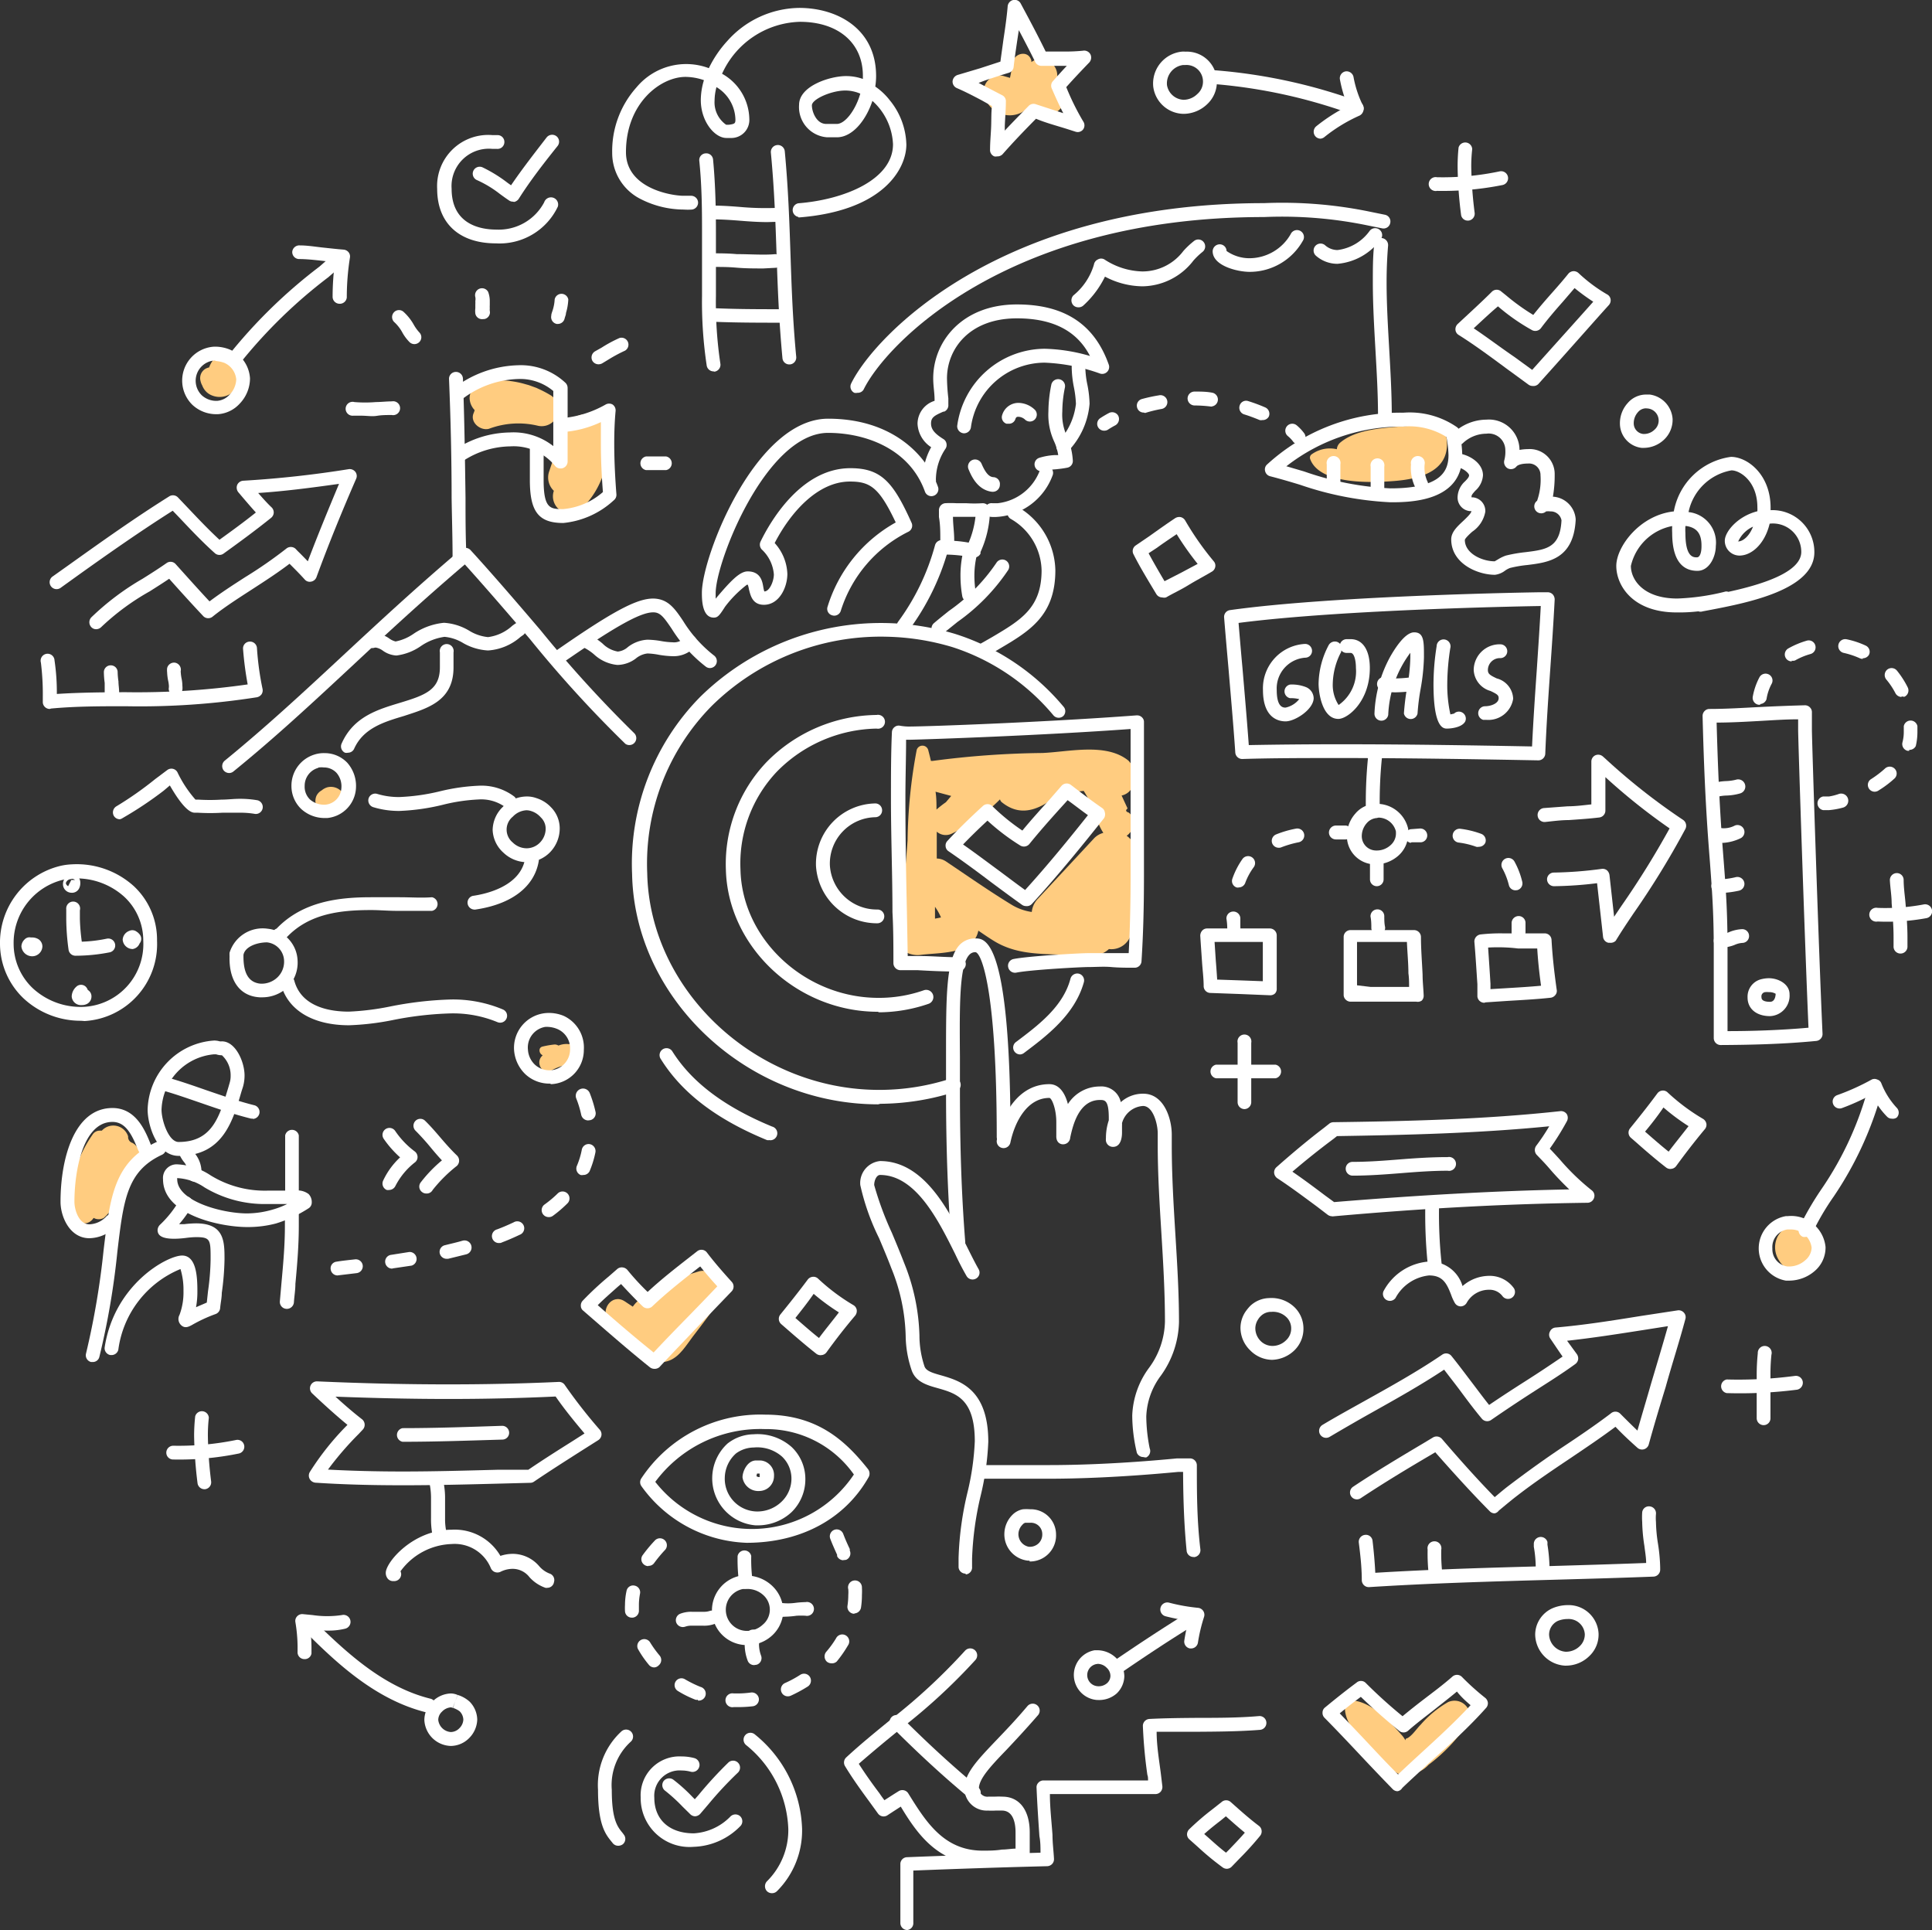 <svg xmlns="http://www.w3.org/2000/svg" viewBox="0 0 141.73 141.56"><rect x="0" y="0" width="141.73" height="141.56" fill="#333333" stroke="none"/><defs><style>.cls-1{fill:#ffcc80;}.cls-2{fill:#fff;}</style></defs><title>022_w</title><g id="Layer_2" data-name="Layer 2"><g id="Layer_1-2" data-name="Layer 1"><path class="cls-1" d="M82.65,61.3A1.11,1.11,0,0,0,83,59.84a.68.68,0,0,0-.18-.23c-.24-.08-.27-.18-.1-.31l-.44-.95a1.13,1.13,0,0,0,.88-.9l0-.22a1.49,1.49,0,0,0-.38-1.44c-1.63-1.33-4.38-.64-6.31-.56a65.74,65.74,0,0,0-8.05.58l-.13,0c-.06-.27-.13-.54-.2-.81a.44.44,0,0,0-.84,0,37.73,37.73,0,0,0-.67,6.63c-.17,2.4-.41,4.78-.7,7.16-.11.93.91,1.34,1.64,1.25,1.38-.19,3.9,0,4.25-1.78.38.26.76.52,1.15.76,1.52.93,3.15.94,4.88,1,1.21.08,2.65.42,3.55-.41a1.49,1.49,0,0,0,1.67-1.51c.06-1.32,0-2.63,0-4L83.35,63A1.71,1.71,0,0,0,82.65,61.3ZM69.78,58.38l-.39.46q-.36.25-.69.54c0-.44,0-.87-.07-1.31Zm-1.19,9,0-.87a4.13,4.13,0,0,1,.44.78ZM80.25,61.5l-4.08,4.39a1.64,1.64,0,0,0-.48,1,3.9,3.9,0,0,1-1.48-.53c-1.64-1-3.21-2.1-4.79-3.16a1.26,1.26,0,0,0-.7-.23V61a1,1,0,0,0,1.07.16,12.66,12.66,0,0,0,3.57-2.53.39.39,0,0,0,.13.21c1.55,1.25,3,.37,4.35-.7h.36c.24,0,.77-.08,1.3-.13a9.46,9.46,0,0,1,.93,1.92,4,4,0,0,0,.51,1.16A1.43,1.43,0,0,0,80.25,61.5Z"/><path class="cls-1" d="M9.72,83.83a.45.45,0,0,1-.32-.48,1.14,1.14,0,0,0-1.93-.42l-.17,0a.62.62,0,0,0-.51.29,9.71,9.71,0,0,0-1.74,5.47c0,.82,1.19,1.45,1.76.72l.06-.08a.75.75,0,0,0,.74,0,3.14,3.14,0,0,0,1-1.64,6.67,6.67,0,0,1,1.29-2A1.15,1.15,0,0,0,9.72,83.83Z"/><path class="cls-1" d="M77.56,5.52a1.22,1.22,0,0,0-1.2-1.2,1.27,1.27,0,0,0-.7.23s0-.07,0-.1c-.21-.82-1.3-.56-1.39.19a9.18,9.18,0,0,1-.18,1.07l-.45-.13A1.15,1.15,0,0,0,72.21,7,1.92,1.92,0,0,0,75,8.22l.1-.07A2.73,2.73,0,0,0,76,7.94a1.28,1.28,0,0,0,.69.33A1,1,0,0,0,78,7.55C78.15,6.77,77.62,6.27,77.56,5.52Z"/><path class="cls-1" d="M106.08,31.92a1.24,1.24,0,0,0-1.49-.84c-1.91.34-4.76.1-6.28,1.39a.7.7,0,0,0-.24.48,2.28,2.28,0,0,0-1.87.39.3.3,0,0,0-.09.32c.69,1.91,4.55,1.75,6.17,1.62C104.35,35.12,106.57,34.45,106.08,31.92Z"/><path class="cls-1" d="M106.22,124.85a7.81,7.81,0,0,0-2,1.65c-.31.31-.64.83-1,1-.1,0-.12.11-.12.15a1.88,1.88,0,0,0-.31-.43c-.87-1-2.22-2.42-3.62-2.5a.52.52,0,0,0-.51.51c0,1.18.91,2,1.65,2.87a6.27,6.27,0,0,0,2.28,2,2.24,2.24,0,0,0,2.21-.66,12.61,12.61,0,0,0,2.94-3.12A1.13,1.13,0,0,0,106.22,124.85Z"/><path class="cls-1" d="M51.24,93.26c-1.28.39-3.85,1.21-4.82,2.58l-.62-.41c-.93-.58-1.82.7-1.13,1.46,1,1.11,2.67,3.59,4.44,2.9.76-.3,1.24-1.13,1.71-1.75.69-.89,1.36-1.79,2-2.7S52.35,92.92,51.24,93.26Z"/><path class="cls-1" d="M40.41,29a8.44,8.44,0,0,0-.89-.47l-.17-.08-.55-.2-.18-.05-.25-.07a7.41,7.41,0,0,0-2.66-.2,1.3,1.3,0,0,0-1.26,1.26,1.32,1.32,0,0,0,.37.89,1.55,1.55,0,0,1-.08.23c-.28.68.52,1.31,1.13,1.14a6.15,6.15,0,0,1,3.6-.22A1.23,1.23,0,0,0,40.41,29Z"/><path class="cls-1" d="M44.43,31.48a1.52,1.52,0,0,0-2.76-.36,28,28,0,0,0-1.37,3.42A1.35,1.35,0,0,0,40.63,36a1.25,1.25,0,0,0,2,1.35A6.28,6.28,0,0,0,44.43,31.48Z"/><path class="cls-1" d="M133.39,91.22a1.36,1.36,0,0,0-.7-1.21,1.71,1.71,0,0,0-2.28.68,1.75,1.75,0,0,0,.12,1.79,1.44,1.44,0,0,0,1.74.63.88.88,0,0,0,.58-.82A1.51,1.51,0,0,0,133.39,91.22Z"/><path class="cls-1" d="M41.7,76.58a1.55,1.55,0,0,0-.73.11.54.54,0,0,0-.28-.08,6.47,6.47,0,0,0-.88.15c-.34.07-.28.52,0,.64l-.1.11c-.41.51.11,1.36.75,1s1.1-.36,1.59-.65A.68.68,0,0,0,41.7,76.58Z"/><path class="cls-1" d="M25,58a1.06,1.06,0,0,0-1-.25,1.2,1.2,0,0,0-.4.22.94.94,0,0,0-.37.37A.93.93,0,0,0,24,59.67a.72.72,0,0,0,.68-.55.69.69,0,0,0,.43-.39A.7.7,0,0,0,25,58Z"/><path class="cls-1" d="M16.88,26.18a1,1,0,0,0-1.18.15,2,2,0,0,0-.36.62,1,1,0,0,0-.27.1.8.8,0,0,0-.36.89,1.22,1.22,0,0,0,.14.36c0,.05.11.21,0,0a1.21,1.21,0,0,0,.6.66,1.49,1.49,0,0,0,1.65-.22A1.63,1.63,0,0,0,16.88,26.18Z"/><path class="cls-2" d="M15.9,30.38a2.56,2.56,0,0,1-1.79-.69,2.49,2.49,0,0,1,1.56-4.26h.24a2.87,2.87,0,0,1,.95.21,2.46,2.46,0,0,1,1.48,2.12,2.69,2.69,0,0,1-.75,1.84,2.37,2.37,0,0,1-1.61.78Zm-.14-3.94h0A1.49,1.49,0,0,0,14.81,29a1.58,1.58,0,0,0,1.14.4,1.38,1.38,0,0,0,.9-.46,1.69,1.69,0,0,0,.48-1.11,1.47,1.47,0,0,0-.86-1.21,2.25,2.25,0,0,0-.63-.14Z"/><path class="cls-2" d="M17.16,26.9a.47.47,0,0,1-.3-.1.51.51,0,0,1-.12-.71,37.72,37.72,0,0,1,6.7-6.54l1.14-1a.51.51,0,0,1,.66.78l-1.15,1a36.73,36.73,0,0,0-6.52,6.36A.51.51,0,0,1,17.16,26.9Z"/><path class="cls-2" d="M24.91,22.28a.51.51,0,0,1-.51-.51,19.47,19.47,0,0,1,.17-2.54l-1-.11C23,19.06,22.46,19,21.92,19a.51.51,0,0,1-.48-.54A.52.52,0,0,1,22,18c.56,0,1.14.1,1.71.16s1,.11,1.5.15a.52.52,0,0,1,.36.19.49.49,0,0,1,.1.4,18.76,18.76,0,0,0-.23,2.92A.51.51,0,0,1,24.91,22.28Z"/><path class="cls-2" d="M37.62,14.79a.47.47,0,0,1-.28-.09c-.24-.16-.46-.32-.69-.49a8,8,0,0,0-1.66-1,.51.51,0,1,1,.4-.94,10.41,10.41,0,0,1,1.86,1.15l.24.17c.83-1.22,1.74-2.38,2.61-3.51a.52.52,0,0,1,.72-.09.51.51,0,0,1,.09.71c-1,1.25-2,2.53-2.86,3.89a.54.54,0,0,1-.33.22Z"/><path class="cls-2" d="M36.38,17.85c-2.7,0-4.31-1.49-4.31-4a3.75,3.75,0,0,1,4.06-3.94l.4,0a.5.5,0,0,1,.47.54.5.5,0,0,1-.54.47h-.33a2.74,2.74,0,0,0-3,2.92c0,2.59,2.06,3,3.29,3a3.77,3.77,0,0,0,3.5-2,.51.51,0,1,1,1,.32A4.73,4.73,0,0,1,36.38,17.85Z"/><path class="cls-2" d="M58.56,15.91a.51.51,0,0,1,0-1c3.35-.26,6.95-1.72,6.95-4.33A4.53,4.53,0,0,0,64,7.4c-.48,1.44-1.47,2.67-2.61,2.67l-.32,0-.39,0a2.22,2.22,0,0,1-2.06-2.38c0-1.38,2.25-2.11,3.45-2.11a3.7,3.7,0,0,1,1.23.21V5.55c0-2.4-1.81-3.95-4.62-3.95a6.46,6.46,0,0,0-5.71,3.81,3.88,3.88,0,0,1,2,3.32,1.32,1.32,0,0,1-1.37,1.39l-.16,0-.15,0c-.87,0-1.88-1.22-1.88-2.78a5.15,5.15,0,0,1,.23-1.46,4.22,4.22,0,0,0-1.35-.24c-1.83,0-4.37,1.92-4.37,5.52,0,2.66,3.34,3.2,4.23,3.2h.32l.14,0h.09a.51.51,0,0,1,.51.48.51.51,0,0,1-.45.53,4.08,4.08,0,0,1-.61,0A7,7,0,0,1,47,14.6a3.77,3.77,0,0,1-2.09-3.39,7,7,0,0,1,1.78-4.8A4.74,4.74,0,0,1,52,5a8.24,8.24,0,0,1,1.36-2A7.16,7.16,0,0,1,58.63.58c2.81,0,5.64,1.54,5.64,5a5.09,5.09,0,0,1-.06.77,4.7,4.7,0,0,1,1.06,1,5.33,5.33,0,0,1,1.22,3.25c0,1.76-1.66,4.87-7.9,5.35ZM53.2,9.16Zm-.64-2.77a4,4,0,0,0-.14,1,2,2,0,0,0,.85,1.76l.2,0c.44-.06.48-.1.48-.39A2.85,2.85,0,0,0,52.56,6.39ZM62,6.64c-1,0-2.44.63-2.44,1.09s.33,1.36,1.05,1.36H61l.39,0c.6,0,1.37-1,1.72-2.22A2.75,2.75,0,0,0,62,6.64Z"/><path class="cls-2" d="M52.34,27.24a.51.51,0,0,1-.5-.45,31.32,31.32,0,0,1-.34-5.09c0-.77,0-1.54,0-2.31s0-1.53,0-2.29c0-1.45,0-3.37-.2-5.3a.49.49,0,0,1,.45-.55.5.5,0,0,1,.56.45c.19,2,.21,3.92.21,5.4,0,.77,0,1.54,0,2.3s0,1.54,0,2.3a30.15,30.15,0,0,0,.33,5,.51.51,0,0,1-.44.56Z"/><path class="cls-2" d="M57.9,26.73a.5.5,0,0,1-.5-.46c-.26-2.76-.35-5.21-.43-7.57s-.16-4.78-.42-7.51a.51.51,0,0,1,.46-.55.51.51,0,0,1,.56.45c.26,2.76.34,5.21.42,7.57s.16,4.78.42,7.51a.51.51,0,0,1-.46.56Z"/><path class="cls-2" d="M56.3,16.29c-.69,0-1.38-.05-2-.1s-1.33-.1-2-.1a.5.5,0,0,1-.51-.5.51.51,0,0,1,.51-.51c.69,0,1.38.05,2,.1a20.84,20.84,0,0,0,2.62.07.51.51,0,0,1,.54.48.51.51,0,0,1-.48.54Z"/><path class="cls-2" d="M56,19.69c-.65,0-1.31,0-2-.06s-1.27-.05-1.88-.05a.51.51,0,0,1,0-1c.64,0,1.29,0,1.93.06,1,0,2,.08,2.83,0a.51.51,0,0,1,.06,1Z"/><path class="cls-2" d="M57.5,23.67c-1.85,0-3.59,0-5.43-.08a.51.51,0,0,1,0-1c1.82.09,3.54.09,5.38.09a.5.5,0,0,1,.5.51A.5.5,0,0,1,57.5,23.67Z"/><path class="cls-2" d="M7.05,46.15A.47.47,0,0,1,6.7,46a.52.52,0,0,1,0-.72,19.2,19.2,0,0,1,3.76-2.83c.59-.37,1.19-.75,1.76-1.15a.5.5,0,0,1,.67.08c.82.91,1.65,1.84,2.48,2.73.85-.64,1.75-1.22,2.62-1.78a32.55,32.55,0,0,0,3-2.08.52.52,0,0,1,.69,0l.16.17c.25.24.49.49.74.75.76-2,1.53-3.86,2.29-5.68-2.13.3-4,.54-5.93.67.35.4.66.75,1,1.07a.52.52,0,0,1,.14.39.52.52,0,0,1-.19.36c-1.18.95-2.36,1.81-3.47,2.61a.51.51,0,0,1-.64,0c-.93-.83-1.79-1.74-2.62-2.62l-.49-.51C10.24,39,7.92,40.63,5.68,42.23l-1.21.87a.51.51,0,1,1-.59-.83l1.21-.86c2.37-1.69,4.81-3.43,7.32-5a.51.51,0,0,1,.64.07l.79.83c.72.76,1.47,1.55,2.26,2.28.86-.62,1.77-1.28,2.67-2-.39-.43-.8-.91-1.29-1.49a.54.54,0,0,1-.08-.53.52.52,0,0,1,.44-.31,77.13,77.13,0,0,0,7.75-.85.53.53,0,0,1,.48.2.5.5,0,0,1,.06.5c-1,2.3-2,4.73-2.92,7.24a.52.52,0,0,1-.38.31.48.48,0,0,1-.47-.15c-.36-.4-.73-.77-1.12-1.16-.88.67-1.81,1.27-2.72,1.86s-2,1.28-2.9,2a.51.51,0,0,1-.69,0c-.85-.9-1.7-1.84-2.52-2.76-.47.32-.95.62-1.42.92A17.74,17.74,0,0,0,7.42,46,.53.53,0,0,1,7.05,46.15Z"/><path class="cls-2" d="M3.65,52a.51.51,0,0,1-.34-.13.5.5,0,0,1-.17-.37v-.37A18.67,18.67,0,0,0,3,48.6a.51.51,0,1,1,1-.16,16,16,0,0,1,.17,2.46c1.68-.11,3.36-.12,5-.13a57.09,57.09,0,0,0,9-.57,24.29,24.29,0,0,1-.34-2.6.5.5,0,0,1,.47-.54.51.51,0,0,1,.55.47,21,21,0,0,0,.41,3,.52.52,0,0,1-.07.39.57.57,0,0,1-.33.22,55.32,55.32,0,0,1-9.66.66c-1.79,0-3.64,0-5.46.17Z"/><path class="cls-2" d="M8.18,51.64H8.11a.51.51,0,0,1-.43-.58,2.48,2.48,0,0,0,0-.29c0-.22,0-.44,0-.68a6.5,6.5,0,0,1-.06-.79.5.5,0,0,1,.5-.5.5.5,0,0,1,.51.5,5.52,5.52,0,0,0,.06.68c0,.25.05.52.05.79a3.15,3.15,0,0,1,0,.44A.5.5,0,0,1,8.18,51.64Z"/><path class="cls-2" d="M12.89,51h-.1a.49.49,0,0,1-.4-.59s0-.07,0-.1a2.25,2.25,0,0,0-.06-.41,3.81,3.81,0,0,1-.07-.59,1.39,1.39,0,0,1,0-.3.52.52,0,0,1,.6-.4.52.52,0,0,1,.4.6.31.31,0,0,0,0,.1,3.77,3.77,0,0,0,.05.41,2.73,2.73,0,0,1,.07.59,1.36,1.36,0,0,1,0,.29A.49.49,0,0,1,12.89,51Z"/><path class="cls-2" d="M16.81,56.7a.53.53,0,0,1-.4-.19.52.52,0,0,1,.08-.72c3-2.45,5.7-4.95,8.54-7.59,2.67-2.48,5.43-5.05,8.79-7.9a.51.51,0,0,1,.7.05c1.6,1.75,3.4,3.84,5.13,5.87a90.13,90.13,0,0,0,6.88,7.56.51.51,0,0,1-.65.78,87.45,87.45,0,0,1-7-7.68C37.27,45,35.6,43.06,34.1,41.4c-3.17,2.7-5.82,5.16-8.38,7.55-2.85,2.65-5.55,5.16-8.59,7.63A.51.51,0,0,1,16.81,56.7Z"/><path class="cls-2" d="M52.07,49a.5.5,0,0,1-.3-.11,10.59,10.59,0,0,1-2.5-2.78c-.49-.72-.76-1.1-1.16-1.18-.87-.16-2.68.82-6.71,3.6a.5.5,0,1,1-.57-.83c4.49-3.12,6.24-4,7.47-3.76.84.16,1.29.83,1.81,1.6a9.61,9.61,0,0,0,2.27,2.54.51.51,0,0,1-.31.92Z"/><path class="cls-2" d="M29.08,48.08a1.87,1.87,0,0,1-1-.36,1.23,1.23,0,0,0-.5-.22h-.08a.51.51,0,0,1-.66-.29.52.52,0,0,1,.3-.66,1.32,1.32,0,0,1,.44-.08,1.93,1.93,0,0,1,1,.38,1.35,1.35,0,0,0,.44.2,3.47,3.47,0,0,0,1.3-.55,4.8,4.8,0,0,1,2.25-.82,4.08,4.08,0,0,1,1.85.58,3.24,3.24,0,0,0,1.38.47,3.24,3.24,0,0,0,1.79-.84l.21-.15a.51.51,0,0,1,.59.83l-.2.14a4,4,0,0,1-2.39,1A4.11,4.11,0,0,1,34,47.18a3.19,3.19,0,0,0-1.39-.47,4.06,4.06,0,0,0-1.74.68A4,4,0,0,1,29.08,48.08Z"/><path class="cls-2" d="M45.35,48.77h-.08A2.93,2.93,0,0,1,43.58,48a3.86,3.86,0,0,0-.82-.54.51.51,0,1,1,.37-.94,4.45,4.45,0,0,1,1.08.69,2.07,2.07,0,0,0,1.11.58,1.29,1.29,0,0,0,.74-.33,2.57,2.57,0,0,1,1.44-.54,6.52,6.52,0,0,1,1,.1,5.35,5.35,0,0,0,.85.09,1,1,0,0,0,.87-.35.51.51,0,1,1,.76.68,2.09,2.09,0,0,1-1.63.69,6.78,6.78,0,0,1-1-.1,5.29,5.29,0,0,0-.85-.1,1.63,1.63,0,0,0-.87.38A2.3,2.3,0,0,1,45.35,48.77Z"/><path class="cls-2" d="M33.71,41.35a.52.52,0,0,1-.51-.5c0-1.45-.05-2.9-.07-4.35,0-2.85-.07-5.8-.19-8.7a.5.5,0,0,1,.49-.52.51.51,0,0,1,.53.48c.11,2.92.15,5.87.19,8.73,0,1.44,0,2.89.07,4.34A.52.52,0,0,1,33.71,41.35Z"/><path class="cls-2" d="M41.11,34.36a.51.51,0,0,1-.36-.15l0,0a3.93,3.93,0,0,0-3.32-1.47,6.45,6.45,0,0,0-3.49,1.09.51.51,0,0,1-.55-.86,7.43,7.43,0,0,1,4-1.25,4.73,4.73,0,0,1,3.2,1V30.79c0-.78,0-1.47,0-2.11A3.77,3.77,0,0,0,38,27.8a7.08,7.08,0,0,0-4.15,1.52.5.5,0,0,1-.71-.1.51.51,0,0,1,.1-.71A8.09,8.09,0,0,1,38,26.79a4.79,4.79,0,0,1,3.45,1.26.53.53,0,0,1,.19.4c0,.7,0,1.47,0,2.34s0,1.43,0,2.15v.91a.51.51,0,0,1-.31.47A.48.48,0,0,1,41.11,34.36Z"/><path class="cls-2" d="M41.32,38.36c-1.81,0-2.45-.83-2.45-3.15,0-.28,0-.57,0-.85s0-.54,0-.81,0-.53,0-.74a.51.51,0,0,1,.45-.56.51.51,0,0,1,.56.44,7.53,7.53,0,0,1,0,.86c0,.28,0,.56,0,.84s0,.55,0,.82c0,2.13.51,2.13,1.44,2.13a5.1,5.1,0,0,0,2.91-1.25c-.08-1-.15-2.25-.15-3.52,0-.56,0-1.1,0-1.61a7.81,7.81,0,0,1-2.8.73.51.51,0,0,1-.54-.48.52.52,0,0,1,.48-.54,7.8,7.8,0,0,0,3.21-1,.52.52,0,0,1,.51,0,.52.52,0,0,1,.22.47c-.07.75-.1,1.54-.1,2.4,0,1.36.08,2.7.16,3.72a.51.51,0,0,1-.2.44A6.35,6.35,0,0,1,41.32,38.36Z"/><path class="cls-2" d="M26.52,30.49c-.21,0-.41,0-.61,0a.51.51,0,1,1,.09-1,9.45,9.45,0,0,0,1.58,0c.37,0,.76-.05,1.16-.05a.51.51,0,1,1,0,1c-.36,0-.73,0-1.09.06S26.91,30.49,26.52,30.49Z"/><path class="cls-2" d="M30.4,25.24a.51.51,0,0,1-.36-.15,3.21,3.21,0,0,1-.55-.75,2.94,2.94,0,0,0-.55-.7.51.51,0,0,1-.06-.71.5.5,0,0,1,.71-.07,3.77,3.77,0,0,1,.76.95,3.08,3.08,0,0,0,.41.57.5.5,0,0,1,0,.71A.51.51,0,0,1,30.4,25.24Z"/><path class="cls-2" d="M35.36,23.41a.5.5,0,0,1-.49-.41,1.61,1.61,0,0,1,0-.39c0-.1,0-.2,0-.29a1.93,1.93,0,0,0,0-.24.78.78,0,0,0,0-.29.51.51,0,0,1,.94-.38,1.9,1.9,0,0,1,.12.67c0,.1,0,.2,0,.29a1.93,1.93,0,0,0,0,.24,1,1,0,0,0,0,.19.5.5,0,0,1-.39.6Z"/><path class="cls-2" d="M40.94,23.76h-.1a.51.51,0,0,1-.4-.6c0-.15.08-.31.12-.46a3.12,3.12,0,0,0,.13-.74.51.51,0,0,1,1,0,4.1,4.1,0,0,1-.17,1c0,.13-.07.27-.1.4A.51.51,0,0,1,40.94,23.76Z"/><path class="cls-2" d="M43.9,26.72a.52.52,0,0,1-.44-.25.52.52,0,0,1,.19-.7l.48-.27a9.8,9.8,0,0,1,1.32-.71.51.51,0,0,1,.4.93,10.93,10.93,0,0,0-1.21.65l-.48.29A.58.58,0,0,1,43.9,26.72Z"/><path class="cls-2" d="M48.87,34.48H47.39a.51.51,0,0,1,0-1h1.48a.51.51,0,0,1,0,1Z"/><path class="cls-2" d="M8.79,60.09a.51.51,0,0,1-.44-.25.52.52,0,0,1,.19-.7,25.31,25.31,0,0,0,2.85-2l.88-.66a.51.51,0,0,1,.41-.09.5.5,0,0,1,.34.26,8.59,8.59,0,0,0,1.32,2h.22a13.72,13.72,0,0,0,1.69,0c.44,0,.89-.06,1.34-.06a7.37,7.37,0,0,1,1.31.11.51.51,0,0,1-.18,1,6.31,6.31,0,0,0-1.13-.09c-.42,0-.85,0-1.27,0a15.57,15.57,0,0,1-1.81,0h0l-.2,0c-.18,0-.7,0-1.85-2L12,58A27.34,27.34,0,0,1,9,60,.54.54,0,0,1,8.79,60.09Z"/><path class="cls-2" d="M23.84,60a2.54,2.54,0,0,1-1.74-.66,2.33,2.33,0,0,1-.72-1.69,2.39,2.39,0,0,1,1.67-2.3,2.25,2.25,0,0,1,.77-.11,2.29,2.29,0,0,1,1.66.71,2.57,2.57,0,0,1,.63,1.91A2.33,2.33,0,0,1,24,60Zm-.49-3.68a1.36,1.36,0,0,0-1,1.32,1.3,1.3,0,0,0,.39,1,1.58,1.58,0,0,0,1.14.38,1.29,1.29,0,0,0,1.16-1.18,1.51,1.51,0,0,0-.35-1.15,1.26,1.26,0,0,0-.94-.4A1.41,1.41,0,0,0,23.35,56.3Z"/><path class="cls-2" d="M25.52,55.21a.52.52,0,0,1-.21,0,.51.51,0,0,1-.25-.67c.88-2,2.7-2.51,4.31-3,1.85-.56,2.9-.95,2.9-2.59,0-.18,0-.37,0-.55s0-.37,0-.55a.51.51,0,1,1,1,0c0,.17,0,.34,0,.51s0,.4,0,.59c0,2.48-1.92,3-3.62,3.56-1.47.44-3,.89-3.68,2.43A.5.5,0,0,1,25.52,55.21Z"/><path class="cls-2" d="M38.62,63.24a2.52,2.52,0,0,1-1.69-.7,2.35,2.35,0,0,1-.79-1.67,2.4,2.4,0,0,1,.75-1.69,2.44,2.44,0,0,1,1.78-.76,2,2,0,0,1,.68.12,2.47,2.47,0,0,1,1.07.67,2.2,2.2,0,0,1,.64,1.52,2.51,2.51,0,0,1-.7,1.77,2.42,2.42,0,0,1-1.71.74Zm0-3.81a1.48,1.48,0,0,0-1,.47,1.22,1.22,0,0,0,0,1.9,1.47,1.47,0,0,0,1,.42,1.37,1.37,0,0,0,1-.43,1.46,1.46,0,0,0,.41-1,1.14,1.14,0,0,0-.36-.84A1.54,1.54,0,0,0,39,59.5a1.21,1.21,0,0,0-.37-.07Z"/><path class="cls-2" d="M29.31,59.48a6.45,6.45,0,0,1-1.94-.28.52.52,0,0,1-.33-.64.51.51,0,0,1,.63-.33,5.42,5.42,0,0,0,1.64.23,15.06,15.06,0,0,0,3-.43,14.62,14.62,0,0,1,2.81-.4,4,4,0,0,1,2.6.79.51.51,0,0,1,.08.71.52.52,0,0,1-.72.08,3,3,0,0,0-2-.57,13.12,13.12,0,0,0-2.6.39A15.91,15.91,0,0,1,29.31,59.48Z"/><path class="cls-2" d="M34.75,66.71a.51.51,0,0,1-.07-1c1-.14,3.49-.71,3.84-2.72a.52.52,0,0,1,.59-.41.5.5,0,0,1,.41.59c-.32,1.88-2,3.17-4.69,3.55Z"/><path class="cls-2" d="M19.2,73.15h-.15c-1.44-.08-2.26-1.2-2.21-3v0a2.45,2.45,0,0,1,0-.27,2.54,2.54,0,0,1,2.8-1.76,2.44,2.44,0,0,1,2.19,2.32,2.57,2.57,0,0,1-.76,2A2.7,2.7,0,0,1,19.2,73.15Zm-1.34-3c0,.86.17,1.9,1.25,2a1.68,1.68,0,0,0,1.26-.48,1.59,1.59,0,0,0,.47-1.2,1.4,1.4,0,0,0-1.25-1.35c-.73,0-1.62.31-1.73.92v.15Z"/><path class="cls-2" d="M20.47,69.15a.57.57,0,0,1-.18,0,.5.5,0,0,1-.33-.47v-.09a.51.51,0,0,1,.33-.48c1.92-2,4.57-2.3,6.93-2.3.7,0,1.4,0,2.08,0,.84,0,1.63.06,2.39,0a.51.51,0,0,1,0,1c-.79,0-1.64,0-2.46,0s-1.36-.06-2-.06c-2.33,0-4.71.27-6.37,2.19A.52.52,0,0,1,20.47,69.15Z"/><path class="cls-2" d="M25.61,75.2c-2.66,0-4.49-1.1-5-3a.51.51,0,0,1,.35-.63.52.52,0,0,1,.63.36c.54,2,2.76,2.27,4,2.27a19.2,19.2,0,0,0,3-.37,26.2,26.2,0,0,1,4.48-.52,9.43,9.43,0,0,1,3.82.73.5.5,0,0,1,.27.66.51.51,0,0,1-.67.27,8.52,8.52,0,0,0-3.42-.64,24.92,24.92,0,0,0-4.31.5A19.47,19.47,0,0,1,25.61,75.2Z"/><path class="cls-2" d="M40.34,79.48a2.58,2.58,0,0,1-1.8-.69,2.72,2.72,0,0,1-.83-1.8A2.56,2.56,0,0,1,40,74.31a2.83,2.83,0,0,1,1.35.2A2.56,2.56,0,0,1,42.83,77a2.51,2.51,0,0,1-2.39,2.52ZM40,75.32A1.53,1.53,0,0,0,38.73,77a1.64,1.64,0,0,0,.51,1.09,1.57,1.57,0,0,0,1.17.41,1.53,1.53,0,0,0,1.41-1.52,1.54,1.54,0,0,0-.9-1.49A2,2,0,0,0,40,75.32Z"/><path class="cls-2" d="M28.57,87.28a.65.65,0,0,1-.2,0,.51.51,0,0,1-.27-.67,5.49,5.49,0,0,1,1.25-1.72,7.62,7.62,0,0,1-1.2-1.36.51.51,0,1,1,.84-.58,6.24,6.24,0,0,0,1.43,1.5.52.52,0,0,1,.21.38.49.49,0,0,1-.17.41A5.2,5.2,0,0,0,29,87,.52.52,0,0,1,28.57,87.28Z"/><path class="cls-2" d="M31.27,87.54a.49.49,0,0,1-.3-.1.5.5,0,0,1-.11-.71,10,10,0,0,1,1.56-1.62c-.3-.32-.59-.66-.87-1s-.7-.81-1.07-1.18a.51.51,0,0,1,0-.72.5.5,0,0,1,.71,0c.4.39.77.82,1.12,1.23s.79.91,1.21,1.31a.53.53,0,0,1,0,.76l0,0a10.65,10.65,0,0,0-1.78,1.77A.49.49,0,0,1,31.27,87.54Z"/><path class="cls-2" d="M5.94,74.87a6.14,6.14,0,0,1-4.21-1.64,5.55,5.55,0,0,1-1.73-4,5.79,5.79,0,0,1,4.39-5.71,4.49,4.49,0,0,1,.83-.12A6.24,6.24,0,0,1,9.82,65,5.37,5.37,0,0,1,11.52,69a5.65,5.65,0,0,1-5.31,5.89ZM4.62,64.53A4.76,4.76,0,0,0,1,69.24a4.49,4.49,0,0,0,1.41,3.25,5.18,5.18,0,0,0,3.73,1.36A4.61,4.61,0,0,0,10.51,69a4.38,4.38,0,0,0-1.39-3.22,5.22,5.22,0,0,0-3.85-1.34A3.44,3.44,0,0,0,4.62,64.53Z"/><path class="cls-2" d="M5.53,70.1a.51.51,0,0,1-.5-.44,17,17,0,0,1-.17-2.25c0-.26,0-.49,0-.72a.51.51,0,1,1,1,.08c0,.2,0,.41,0,.64A15.23,15.23,0,0,0,6,69.07a10.79,10.79,0,0,0,1.83-.22.51.51,0,1,1,.22,1A13.09,13.09,0,0,1,5.53,70.1Z"/><path class="cls-2" d="M2.35,70.14a.8.8,0,0,1-.78-.72.74.74,0,0,1,.24-.52.48.48,0,0,1,.45-.14h.08a.89.89,0,0,1,.5.14.64.64,0,0,1,.27.53A.75.75,0,0,1,2.35,70.14Z"/><path class="cls-2" d="M5.23,65.48a.63.63,0,0,1-.61-.63.71.71,0,0,1,.09-.35A.53.53,0,0,1,5,64.12a.52.52,0,0,1,.5,0,.69.69,0,0,1,.39.64.86.86,0,0,1-.09.41A.58.58,0,0,1,5.23,65.48Zm0-1a.4.4,0,0,0-.4.3A.33.33,0,0,0,5,65l.23-.46h.27a.43.43,0,0,0-.24-.09Zm-.51.09Z"/><path class="cls-2" d="M6,73.72a.68.68,0,0,1-.74-.63,1,1,0,0,1,.33-.71.5.5,0,0,1,.71,0,.62.62,0,0,1,.14.23.54.54,0,0,1,.27.48.61.61,0,0,1-.32.54A.8.8,0,0,1,6,73.72Z"/><path class="cls-2" d="M9.73,69.61A.74.74,0,0,1,9,68.92a.73.73,0,0,1,.48-.64.52.52,0,0,1,.55.06.94.94,0,0,1,.12.09l.09.1a.52.52,0,0,1,0,.67A.65.65,0,0,1,9.73,69.61Zm.54-.37Z"/><path class="cls-2" d="M13.1,84.78c-1.58,0-2.27-2.25-2.27-3.39a5.22,5.22,0,0,1,4.88-5.07,1.48,1.48,0,0,1,.41.06.9.9,0,0,0,.16,0c1,0,1.66,1.5,1.66,2.5a3,3,0,0,1-.12.85l-.1.31C17.07,82.28,16.33,84.78,13.1,84.78Zm2.61-7.45a4.22,4.22,0,0,0-3.86,4.06c0,.81.53,2.37,1.25,2.37,2.47,0,3-1.84,3.65-4l.09-.31a1.77,1.77,0,0,0,.08-.56,2,2,0,0,0-.64-1.49,1.33,1.33,0,0,1-.43-.07Z"/><path class="cls-2" d="M18.55,82.05l-.12,0c-1.22-.3-2.45-.72-3.63-1.13-.88-.3-1.78-.62-2.67-.88a.49.49,0,0,1-.34-.62.51.51,0,0,1,.63-.35c.91.26,1.82.58,2.71.89,1.17.4,2.37.82,3.54,1.11a.51.51,0,0,1-.12,1Z"/><path class="cls-2" d="M6.8,99.9H6.68a.51.51,0,0,1-.37-.62A58.25,58.25,0,0,0,7.6,91.69c.47-3.9.77-6.47,3.85-7.91a.51.51,0,0,1,.68.25.5.5,0,0,1-.25.67C9.31,85.9,9.06,88,8.61,91.81a56.33,56.33,0,0,1-1.32,7.71A.49.49,0,0,1,6.8,99.9Z"/><path class="cls-2" d="M8.18,99.39H8.1a.51.51,0,0,1-.42-.58c.72-4.63,4.6-6.72,5.68-6.72s1.12,1.66,1.12,2.64a6.06,6.06,0,0,1-.1,1.15l.79-.34.09-.83a18,18,0,0,0,.19-2.33c0-1.45,0-1.64-1.08-1.64a6.5,6.5,0,0,0-.74.06,7.54,7.54,0,0,1-.83.06c-.85,0-1.24-.2-1.24-.64a.58.58,0,0,1,.19-.4A7.93,7.93,0,0,0,13.18,88a.5.5,0,0,1,.69-.19.51.51,0,0,1,.19.69,8.09,8.09,0,0,1-.92,1.29l.37,0a7.91,7.91,0,0,1,.86-.06c2.1,0,2.1,1.34,2.1,2.65a19.43,19.43,0,0,1-.2,2.45c0,.37-.09.75-.12,1.12a.51.51,0,0,1-.33.43,10.79,10.79,0,0,0-1.73.8c-.24.13-.53.29-.82,0a.62.62,0,0,1-.1-.74,4.69,4.69,0,0,0,.29-1.75,5.2,5.2,0,0,0-.22-1.61A7.45,7.45,0,0,0,8.68,99,.51.51,0,0,1,8.18,99.39Z"/><path class="cls-2" d="M14.27,86.67a.51.51,0,0,1-.51-.51v-.07a1.16,1.16,0,0,0-.28-.88,2.67,2.67,0,0,1-.41-.75.51.51,0,0,1,.32-.64.5.5,0,0,1,.64.32,1.65,1.65,0,0,0,.27.47,2.17,2.17,0,0,1,.48,1.48v.08A.51.51,0,0,1,14.27,86.67Z"/><path class="cls-2" d="M6.56,90.82c-1.45,0-2.12-1.59-2.12-2.67,0-3.17,1-6.88,3.81-6.88,1.74,0,2.42,1.69,2.82,2.7l.11.25a.52.52,0,0,1-.28.67.51.51,0,0,1-.66-.28c0-.08-.07-.17-.11-.26-.45-1.13-.91-2.06-1.88-2.06-2.2,0-2.79,3.68-2.79,5.86,0,.58.32,1.65,1.1,1.65a1.78,1.78,0,0,0,1.26-.6.51.51,0,0,1,.72.72A2.79,2.79,0,0,1,6.56,90.82Z"/><path class="cls-2" d="M18.12,90c-1.93,0-6.16-.88-6.16-3.5a1,1,0,0,1,1-1.1,4.79,4.79,0,0,1,2.49.81,7.58,7.58,0,0,0,4.16,1.12h.91l.94,0h.18a1.34,1.34,0,0,1,1,.25.85.85,0,0,1,.23.62.5.5,0,0,1-.24.43,9.56,9.56,0,0,1-2.39,1.11A8.06,8.06,0,0,1,18.12,90ZM13,86.41a.19.19,0,0,0,0,.08C13,88.12,16.32,89,18.12,89A6.79,6.79,0,0,0,20,88.72a6.16,6.16,0,0,0,1.07-.41h-.5l-.93,0A8.54,8.54,0,0,1,15,87.09,3.92,3.92,0,0,0,13,86.41Z"/><path class="cls-2" d="M21.42,88.32a.5.5,0,0,1-.5-.51V83.28a.51.51,0,0,1,1,0v4.53A.51.51,0,0,1,21.42,88.32Z"/><path class="cls-2" d="M21,96h0a.51.51,0,0,1-.47-.55l.12-1.37c.13-1.42.25-2.76.25-4.15,0-.29,0-.57,0-.87a.5.5,0,0,1,.49-.52.51.51,0,0,1,.53.48c0,.31,0,.61,0,.91,0,1.43-.12,2.86-.25,4.24,0,.45-.08.9-.11,1.36A.52.52,0,0,1,21,96Z"/><path class="cls-2" d="M48,100.4a.54.54,0,0,1-.32-.11c-1.49-1.19-3-2.51-4.9-4.16a.44.44,0,0,1-.17-.35.5.5,0,0,1,.13-.37,22.87,22.87,0,0,1,1.91-1.78l.63-.55a.5.5,0,0,1,.38-.12.54.54,0,0,1,.36.18,18.23,18.23,0,0,0,1.49,1.62c1-.93,2.08-1.77,3.13-2.59l.5-.39a.5.5,0,0,1,.72.09c.6.79,1.26,1.53,1.82,2.15a.51.51,0,0,1,0,.69l-2.47,2.57c-.94,1-1.91,2-2.84,3A.54.54,0,0,1,48,100.4Zm-4.15-4.67c1.52,1.34,2.84,2.46,4.1,3.47.83-.89,1.69-1.77,2.53-2.63s1.43-1.47,2.14-2.22c-.4-.44-.83-.93-1.25-1.46l-.11.08c-1.15.9-2.34,1.83-3.41,2.85a.51.51,0,0,1-.7,0c-.47-.45-1-1-1.59-1.64l-.25.21C44.82,94.83,44.31,95.27,43.85,95.73Z"/><path class="cls-2" d="M15,109.23a.51.51,0,0,1-.51-.45,32.09,32.09,0,0,1-.25-3.45,13.07,13.07,0,0,1,.08-1.45.51.51,0,0,1,1,.11,11.31,11.31,0,0,0-.07,1.34,30.64,30.64,0,0,0,.24,3.34.51.51,0,0,1-.45.56Z"/><path class="cls-2" d="M12.71,107.05a.5.5,0,0,1-.51-.5.51.51,0,0,1,.51-.51,21,21,0,0,0,4.6-.42.5.5,0,0,1,.6.38.51.51,0,0,1-.38.61A21.76,21.76,0,0,1,12.71,107.05Z"/><path class="cls-2" d="M107.68,16.18a.49.49,0,0,1-.5-.45,29.71,29.71,0,0,1-.25-3.45,13.36,13.36,0,0,1,.07-1.46.51.51,0,0,1,1,.12,11.08,11.08,0,0,0-.07,1.34,30.54,30.54,0,0,0,.25,3.34.51.51,0,0,1-.45.56Z"/><path class="cls-2" d="M105.42,14a.51.51,0,1,1,0-1,20.28,20.28,0,0,0,4.59-.43.51.51,0,0,1,.22,1A22.28,22.28,0,0,1,105.42,14Z"/><path class="cls-2" d="M29.55,108.94c-2.38,0-4.48-.06-6.42-.19a.54.54,0,0,1-.41-.27.52.52,0,0,1,0-.5,20,20,0,0,1,2.77-3.47c-.8-.66-1.65-1.42-2.59-2.31a.51.51,0,0,1,.38-.88c3.42.15,6.57.22,9.62.22,2.78,0,5.5-.06,8.09-.18a.5.5,0,0,1,.44.22A37.74,37.74,0,0,0,44,104.87a.5.5,0,0,1,.12.41.52.52,0,0,1-.23.35l-1.36.86c-1.11.71-2.26,1.44-3.35,2.18a.47.47,0,0,1-.28.09l-2.31.06C34.31,108.88,31.91,108.94,29.55,108.94Zm-5.49-1.15c1.68.09,3.48.14,5.49.14,2.35,0,4.74-.07,7.05-.13l2.16,0c1.07-.73,2.18-1.43,3.26-2.11l.86-.55c-.75-.89-1.47-1.77-2.12-2.71-2.52.12-5.16.18-7.85.18s-5.39-.06-8.3-.17c.69.63,1.33,1.18,1.95,1.66a.52.52,0,0,1,.06.75l-.3.32A23.18,23.18,0,0,0,24.06,107.79Z"/><path class="cls-2" d="M29.53,105.75a.51.51,0,0,1,0-1c2.43,0,4.9-.09,7.3-.17a.51.51,0,0,1,.52.49.5.5,0,0,1-.49.52C34.46,105.66,32,105.75,29.53,105.75Z"/><path class="cls-2" d="M32.23,113a.5.5,0,0,1-.5-.4,5.94,5.94,0,0,1-.11-1.27c0-.24,0-.49,0-.73s0-.47,0-.7a5.2,5.2,0,0,0-.09-1,.51.51,0,0,1,1-.21,5.79,5.79,0,0,1,.12,1.26c0,.25,0,.49,0,.74s0,.46,0,.69a4.45,4.45,0,0,0,.1,1,.52.52,0,0,1-.39.61Z"/><path class="cls-2" d="M40.16,116.46a.39.39,0,0,1-.15,0,2.83,2.83,0,0,1-1.17-.78,1.56,1.56,0,0,0-1.21-.61,2,2,0,0,0-.94.23.55.55,0,0,1-.4,0A.53.53,0,0,1,36,115a2.87,2.87,0,0,0-2.87-1.75,4.83,4.83,0,0,0-3.75,2,.54.54,0,0,1,.05.21.51.51,0,0,1-.51.51h-.09a.5.5,0,0,1-.45-.28.64.64,0,0,1-.08-.33c0-.77,2-3.16,4.83-3.16a3.88,3.88,0,0,1,3.58,1.92,2.91,2.91,0,0,1,.92-.15,2.56,2.56,0,0,1,1.92.9,1.91,1.91,0,0,0,.75.54.5.5,0,0,1,.34.63A.49.49,0,0,1,40.16,116.46Z"/><path class="cls-2" d="M33.07,128.06a2,2,0,0,1-1.94-1.9,1.87,1.87,0,0,1,.57-1.33,2,2,0,0,1,1.37-.62,1.31,1.31,0,0,1,.5.11l-.18.47.19-.47a2.31,2.31,0,0,1,.87.49,1.93,1.93,0,0,1,.56,1.32,2,2,0,0,1-.59,1.35A1.91,1.91,0,0,1,33.07,128.06Zm0-2.83a1,1,0,0,0-.65.32.83.83,0,0,0-.27.6,1,1,0,0,0,.92.89.89.89,0,0,0,.63-.28.94.94,0,0,0,.29-.63.9.9,0,0,0-.27-.61,1.59,1.59,0,0,0-.49-.25l.16-.48-.18.48A.38.38,0,0,0,33.07,125.23Z"/><path class="cls-2" d="M31.44,125.61h-.12c-3.81-.93-6.71-3.72-9-6a.51.51,0,0,1,0-.72.52.52,0,0,1,.72,0c2.23,2.16,5,4.84,8.56,5.71a.51.51,0,0,1-.12,1Z"/><path class="cls-2" d="M22.3,121.69h0a.5.5,0,0,1-.47-.54c0-.14,0-.28,0-.42a11.35,11.35,0,0,0-.16-1.75.49.49,0,0,1,.12-.42.51.51,0,0,1,.41-.17l.73.07a7.26,7.26,0,0,0,2.15,0,.5.5,0,0,1,.24,1,5,5,0,0,1-1.21.14c-.44,0-.87,0-1.28-.08h-.07a10.26,10.26,0,0,1,.09,1.27c0,.16,0,.32,0,.49A.5.5,0,0,1,22.3,121.69Z"/><path class="cls-2" d="M54.77,113.16A9.91,9.91,0,0,1,47.05,109a.5.5,0,0,1,0-.57,10.47,10.47,0,0,1,9.09-4.67c3.82,0,5.88,1.91,7.54,4a.54.54,0,0,1,.05.57C62,111.4,58.76,113.16,54.77,113.16Zm-6.7-4.47a9,9,0,0,0,14.57-.54,7.86,7.86,0,0,0-6.53-3.33A9.58,9.58,0,0,0,48.07,108.69Z"/><path class="cls-2" d="M55.56,111.88h-.13a3.46,3.46,0,0,1-2.06-6,3.16,3.16,0,0,1,1.91-.68,3.77,3.77,0,0,1,2.8.94,3.23,3.23,0,0,1,1,2.32,3.36,3.36,0,0,1-1,2.44A3.62,3.62,0,0,1,55.56,111.88ZM54,106.6a2.44,2.44,0,0,0-.83,1.76,2.4,2.4,0,0,0,2.27,2.5,2.55,2.55,0,0,0,1.91-.73,2.34,2.34,0,0,0,.71-1.7,2.22,2.22,0,0,0-.7-1.6,2.75,2.75,0,0,0-2.06-.66A2.24,2.24,0,0,0,54,106.6Z"/><path class="cls-2" d="M55.72,109.36a1.17,1.17,0,0,1-1.25-1c0-.43.35-1.24,1-1.24h.08l.23,0a1.07,1.07,0,0,1,1,1.15A1.09,1.09,0,0,1,55.72,109.36Zm-.22-1.08a.41.41,0,0,0,.22.06h0a.21.21,0,0,0,0-.13.23.23,0,0,0,0-.13h-.18A.49.49,0,0,0,55.5,108.28Z"/><path class="cls-2" d="M54.78,120.66h-.1a2.56,2.56,0,0,1-2.45-2.47,2.59,2.59,0,0,1,2.1-2.62,1.6,1.6,0,0,1,.23,0,2.76,2.76,0,0,1,2.11.77,2.58,2.58,0,0,1,.79,1.91,2.54,2.54,0,0,1-.82,1.71A2.66,2.66,0,0,1,54.78,120.66Zm-.05-4.11h-.11l-.12,0a1.55,1.55,0,0,0,.22,3.07,1.69,1.69,0,0,0,1.23-.45A1.43,1.43,0,0,0,56,117,1.71,1.71,0,0,0,54.73,116.55Z"/><path class="cls-2" d="M50.09,119.34a.52.52,0,0,1-.48-.33.51.51,0,0,1,.3-.65,2.23,2.23,0,0,1,.85-.14l.45,0h.39a1.34,1.34,0,0,0,.49-.07.51.51,0,0,1,.36.95,2.23,2.23,0,0,1-.85.14l-.45,0h-.39a1.34,1.34,0,0,0-.49.07A.57.57,0,0,1,50.09,119.34Z"/><path class="cls-2" d="M54.71,116.38a.52.52,0,0,1-.51-.44,12.33,12.33,0,0,1-.09-1.81.51.51,0,0,1,1,0,11.61,11.61,0,0,0,.08,1.67.5.5,0,0,1-.43.57Z"/><path class="cls-2" d="M55.32,122.13a.5.5,0,0,1-.48-.35,3.37,3.37,0,0,1-.21-1.13,2.42,2.42,0,0,1,.12-.76.51.51,0,0,1,1,.32,1.56,1.56,0,0,0-.07.44,2.5,2.5,0,0,0,.16.81.51.51,0,0,1-.32.64Z"/><path class="cls-2" d="M57.6,118.58a3,3,0,0,1-.44,0,.51.51,0,0,1-.43-.57.52.52,0,0,1,.58-.44,4,4,0,0,0,1,0,6.83,6.83,0,0,1,.79-.06.51.51,0,1,1,0,1,5.43,5.43,0,0,0-.67,0A6.66,6.66,0,0,1,57.6,118.58Z"/><path class="cls-2" d="M51,133.22a.52.52,0,0,1-.35-.14l-.57-.56a12.45,12.45,0,0,0-1.28-1.17.51.51,0,0,1-.12-.71.52.52,0,0,1,.71-.11,12.16,12.16,0,0,1,1.41,1.27l.17.17.29-.33a29,29,0,0,1,2.19-2.38.51.51,0,0,1,.69.75A27.13,27.13,0,0,0,52,132.3l-.64.75a.56.56,0,0,1-.36.17Z"/><path class="cls-2" d="M50.87,135.46A3.58,3.58,0,0,1,47,131.83a2.85,2.85,0,0,1,3-3,3.65,3.65,0,0,1,.93.12.51.51,0,1,1-.26,1,2.57,2.57,0,0,0-.67-.09,1.86,1.86,0,0,0-2,2c0,1.61,1.11,2.61,2.9,2.61a4.08,4.08,0,0,0,2.66-1.21.52.52,0,0,1,.72-.06.51.51,0,0,1,.06.71A5,5,0,0,1,50.87,135.46Z"/><path class="cls-2" d="M45.35,135.38a.5.5,0,0,1-.4-.19l-.08-.1c-.45-.55-1-1.24-1-3.81a5.36,5.36,0,0,1,1.73-4.3.51.51,0,0,1,.66.78,4.3,4.3,0,0,0-1.38,3.52c0,2.2.42,2.71.8,3.17l.08.11a.51.51,0,0,1-.07.71A.56.56,0,0,1,45.35,135.38Z"/><path class="cls-2" d="M56.62,138.86a.51.51,0,0,1-.36-.15.53.53,0,0,1,0-.72,5.28,5.28,0,0,0,1.57-3.83A8.28,8.28,0,0,0,54.74,128a.51.51,0,0,1-.08-.72.5.5,0,0,1,.71-.07,9.28,9.28,0,0,1,3.47,6.92A6.29,6.29,0,0,1,57,138.71.51.51,0,0,1,56.62,138.86Z"/><path class="cls-2" d="M66.56,141.56a.51.51,0,0,1-.51-.51v-4.32a.5.5,0,0,1,.49-.51c3.3-.13,6.53-.24,9.79-.33,0-.4,0-.8-.08-1.21-.08-1.17-.16-2.37-.21-3.56a.47.47,0,0,1,.14-.37.5.5,0,0,1,.36-.16c1,0,2,0,3,0l3,0h1.68c0-.14,0-.28-.05-.41a35.2,35.2,0,0,1-.33-3.59.51.51,0,0,1,.49-.51c1.18-.06,2.37-.07,3.52-.08,1.47,0,3,0,4.5-.13a.5.5,0,0,1,.55.46.51.51,0,0,1-.47.55c-1.54.12-3.09.13-4.58.14-1,0-2,0-3,0,0,1,.17,2,.3,3l.12,1a.54.54,0,0,1-.12.39.51.51,0,0,1-.37.18c-.7,0-1.44,0-2.27,0l-3,0-2.49,0c0,1,.12,2,.19,3,0,.58.08,1.17.11,1.75a.51.51,0,0,1-.13.37.53.53,0,0,1-.36.17c-3.27.08-6.52.19-9.83.32v3.83A.5.5,0,0,1,66.56,141.56Z"/><path class="cls-2" d="M72.08,136.75c-3.2,0-4.75-2.16-6-4.24-.34.22-.68.44-1,.65a.51.51,0,0,1-.67-.14l-.63-.87c-.61-.83-1.24-1.7-1.79-2.61a.51.51,0,0,1,.09-.64c1.08-1,2.22-1.92,3.32-2.82a43.56,43.56,0,0,0,5.39-5,.51.51,0,1,1,.77.67A43.23,43.23,0,0,1,66,126.86c-1,.81-2,1.64-3,2.51.48.75,1,1.48,1.53,2.18.11.17.23.33.35.49l.75-.48.29-.18a.51.51,0,0,1,.71.16c1.28,2.06,2.6,4.2,5.46,4.2.46,0,.92,0,1.41-.08.33,0,.66-.06,1-.07,0-.17,0-.34,0-.51s0-.46,0-.68c0-.6-.13-1.6-1-1.6l-.46,0a5.1,5.1,0,0,1-.57,0,1.63,1.63,0,0,1-1.72-1.61c0-1.1.93-2.07,2.32-3.53.68-.71,1.45-1.51,2.3-2.52a.51.51,0,1,1,.78.66c-.87,1-1.65,1.84-2.34,2.57-1.19,1.23-2,2.12-2,2.82a.62.62,0,0,0,.7.59l.46,0a5.27,5.27,0,0,1,.57,0c1.25,0,2,1,2,2.62,0,.24,0,.49,0,.73s0,.43,0,.64v.28a.48.48,0,0,1-.13.38.52.52,0,0,1-.37.16c-.47,0-1,0-1.44.08S72.58,136.75,72.08,136.75Z"/><path class="cls-2" d="M71.44,132a.52.52,0,0,1-.33-.12c-1.85-1.53-3.67-3.2-5.7-5.23a.5.5,0,0,1,0-.71.51.51,0,0,1,.72,0c2,2,3.8,3.64,5.63,5.16a.5.5,0,0,1,.07.71A.52.52,0,0,1,71.44,132Z"/><path class="cls-2" d="M80.57,124.69h-.08a1.84,1.84,0,0,1-.18-3.65l.18,0a2,2,0,0,1,1.41.59,1.86,1.86,0,0,1,.58,1.34,1.81,1.81,0,0,1-.56,1.24A1.94,1.94,0,0,1,80.57,124.69Zm-.11-2.64a.82.82,0,0,0,.07,1.63.93.93,0,0,0,.69-.23.73.73,0,0,0,.24-.53.81.81,0,0,0-.27-.59.93.93,0,0,0-.65-.29Z"/><path class="cls-2" d="M81.89,122.82a.5.5,0,0,1-.29-.92c1.64-1.12,3.6-2.43,5.77-3.76a.51.51,0,0,1,.7.17.51.51,0,0,1-.17.7c-2.15,1.31-4.1,2.62-5.72,3.73A.51.51,0,0,1,81.89,122.82Z"/><path class="cls-2" d="M87.38,120.91H87.3a.51.51,0,0,1-.42-.58,12.07,12.07,0,0,1,.31-1.45,15,15,0,0,1-1.68-.33.51.51,0,0,1,.25-1,13.36,13.36,0,0,0,2.13.38.52.52,0,0,1,.38.23.51.51,0,0,1,.06.43,12.09,12.09,0,0,0-.45,1.89A.51.51,0,0,1,87.38,120.91Z"/><path class="cls-2" d="M90,137.07a.52.52,0,0,1-.29-.09,20.19,20.19,0,0,1-1.81-1.49l-.64-.57a.5.5,0,0,1-.18-.36.54.54,0,0,1,.15-.38,19,19,0,0,1,1.68-1.45l.71-.56a.5.5,0,0,1,.66,0c.63.56,1.34,1.2,2.07,1.75a.49.49,0,0,1,.2.34.51.51,0,0,1-.1.38,22.55,22.55,0,0,1-1.52,1.68l-.56.58A.51.51,0,0,1,90,137.07Zm-1.66-2.55.24.21c.46.41.9.81,1.36,1.16l.26-.26c.39-.41.77-.8,1.12-1.21-.48-.39-.95-.81-1.39-1.2l-.38.31C89.12,133.86,88.72,134.18,88.34,134.52Z"/><path class="cls-2" d="M102.53,131.38a.49.49,0,0,1-.37-.16c-.79-.81-1.58-1.64-2.34-2.45s-1.76-1.87-2.66-2.78a.5.5,0,0,1-.14-.39.47.47,0,0,1,.18-.36c.91-.75,1.62-1.31,2.31-1.82a.49.49,0,0,1,.66,0,35.74,35.74,0,0,0,2.72,2.46c.54-.45,1.1-.89,1.65-1.31s1.33-1,2-1.59a.51.51,0,0,1,.69,0,18.36,18.36,0,0,0,1.72,1.55.54.54,0,0,1,.2.36.52.52,0,0,1-.13.38c-1.24,1.39-2.62,2.65-4,3.87-.71.66-1.45,1.33-2.15,2A.5.5,0,0,1,102.53,131.38Zm-4.25-5.71c.77.8,1.54,1.61,2.28,2.4s1.31,1.39,2,2.08c.6-.57,1.21-1.13,1.81-1.68,1.18-1.08,2.4-2.2,3.51-3.4-.37-.31-.72-.64-1-1-.55.46-1.11.89-1.65,1.32s-1.31,1-1.94,1.56a.5.5,0,0,1-.65,0c-1.11-.91-2-1.71-2.81-2.49C99.31,124.84,98.83,125.22,98.28,125.67Z"/><path class="cls-2" d="M114.89,122.17h-.09a2.32,2.32,0,0,1-2.18-2.3,2.13,2.13,0,0,1,1.27-1.91,2.91,2.91,0,0,1,1.12-.23,2.2,2.2,0,0,1,2.26,2.09,2.16,2.16,0,0,1-.66,1.63A2.44,2.44,0,0,1,114.89,122.17Zm.09-3.42a1.9,1.9,0,0,0-.7.14,1.11,1.11,0,0,0-.64,1,1.31,1.31,0,0,0,1.21,1.26,1.44,1.44,0,0,0,1.05-.42,1.18,1.18,0,0,0,.36-.87,1.19,1.19,0,0,0-1.26-1.11Z"/><path class="cls-2" d="M70.83,115.42a.51.51,0,0,1-.51-.46q0-.33,0-.69a23.43,23.43,0,0,1,.65-4.79,19.22,19.22,0,0,0,.54-3.77c0-3.12-1.38-3.51-2.71-3.89-.79-.22-1.6-.45-1.91-1.28A8.07,8.07,0,0,1,66.44,98a14,14,0,0,0-1.06-5c-.24-.64-.57-1.42-.89-2.18a17.06,17.06,0,0,1-1.38-3.9,1.62,1.62,0,0,1,1.45-1.76c3.26,0,5.08,3.68,6.42,6.37.29.58.56,1.12.81,1.56a.5.5,0,0,1-.19.69.51.51,0,0,1-.69-.18c-.27-.47-.55-1-.84-1.62-1.22-2.45-2.88-5.8-5.51-5.8-.25,0-.43.39-.43.74a23.57,23.57,0,0,0,1.3,3.51c.32.76.65,1.56.9,2.21a15.19,15.19,0,0,1,1.12,5.32,7.18,7.18,0,0,0,.37,2.26c.12.33.54.47,1.23.66,1.37.4,3.45,1,3.45,4.87a20.19,20.19,0,0,1-.57,4,23.17,23.17,0,0,0-.62,4.58c0,.21,0,.41,0,.59a.51.51,0,0,1-.46.56Z"/><path class="cls-2" d="M70.3,91.63a.5.5,0,0,1-.5-.46c-.27-3.37-.4-7-.4-11.18,0-.88,0-1.71,0-2.49,0-4.46,0-7.15,1-8.2a1.58,1.58,0,0,1,1.15-.47c.71,0,2.58,0,2.58,14.55a.51.51,0,0,1-.51.51.5.5,0,0,1-.5-.51c0-11-1.16-13.54-1.57-13.54a.57.57,0,0,0-.43.18c-.75.75-.73,3.72-.7,7.48,0,.78,0,1.61,0,2.49,0,4.19.12,7.71.39,11.1a.51.51,0,0,1-.47.54Z"/><path class="cls-2" d="M83.87,106.87a.51.51,0,0,1-.47-.31,12,12,0,0,1-.34-2.73,6.25,6.25,0,0,1,1.23-3.5,5.92,5.92,0,0,0,1.17-3.4c0-2.16-.13-4.34-.26-6.45s-.27-4.32-.27-6.51c0-.42,0-.85,0-.85,0-.65-.33-2-1.08-2a1.71,1.71,0,0,0-1.54,1.26,1.09,1.09,0,0,1,0,.18c0,.18,0,.35,0,.5s0,1.06-.66,1.06a.52.52,0,0,1-.52-.44,1.15,1.15,0,0,1,0-.21,4.11,4.11,0,0,1,.21-1.3V82c0-1.32-.3-1.32-.65-1.32-1.57,0-2,1.93-2.18,2.76a.52.52,0,0,1-.56.49c-.11,0-.48-.09-.46-.62,0-.14,0-.46,0-1,0-1-.34-1.78-.51-1.78-1.6,0-2.53,1.7-2.86,3.28a.51.51,0,0,1-.6.39.5.5,0,0,1-.39-.6c.41-2,1.64-4.08,3.85-4.08.75,0,1.16.69,1.36,1.46a2.77,2.77,0,0,1,2.33-1.29,1.46,1.46,0,0,1,1.55,1.15,2.43,2.43,0,0,1,1.65-.62c1.52,0,2.09,1.83,2.09,3V84c0,2.16.13,4.34.26,6.45s.27,4.32.27,6.51a7,7,0,0,1-1.33,3.94,5.29,5.29,0,0,0-1.07,3,12.32,12.32,0,0,0,.25,2.33.52.52,0,0,1-.26.67A.79.79,0,0,1,83.87,106.87Z"/><path class="cls-2" d="M87.55,114.2a.5.5,0,0,1-.5-.46c-.2-2-.25-4-.26-5.78h-.35c-4.32.41-7.55.5-9.51.5H72.22a.51.51,0,1,1,0-1h4.71c1.93,0,5.14-.08,9.41-.49l.26,0,.73,0a.51.51,0,0,1,.47.51c0,1.92,0,4,.26,6.17a.51.51,0,0,1-.46.56Z"/><path class="cls-2" d="M75.53,114.47h-.12a1.94,1.94,0,0,1-1.73-2,2,2,0,0,1,.57-1.34,1.47,1.47,0,0,1,.79-.43,3.74,3.74,0,0,1,.53,0,1.85,1.85,0,0,1,1.9,1.83,1.91,1.91,0,0,1-1.94,2ZM75,111.84a1,1,0,0,0-.29.68.94.94,0,0,0,.76.93.93.93,0,0,0,.72-.25.9.9,0,0,0,.27-.68.83.83,0,0,0-.88-.83l-.37,0A.45.45,0,0,0,75,111.84Z"/><path class="cls-2" d="M93.32,99.74h0a2.28,2.28,0,0,1-1.6-.69A2.31,2.31,0,0,1,91,97.4a2.16,2.16,0,0,1,.36-1.18,3.56,3.56,0,0,1,.34-.42,2.08,2.08,0,0,1,1.41-.59,2.43,2.43,0,0,1,1.82.64,2.17,2.17,0,0,1,.69,1.57A2.21,2.21,0,0,1,95,99,2.46,2.46,0,0,1,93.32,99.74Zm0-3.52h-.09a1.07,1.07,0,0,0-.74.31,1.11,1.11,0,0,0-.2.25,1.21,1.21,0,0,0-.2.64,1.33,1.33,0,0,0,.37.92,1.23,1.23,0,0,0,.89.38,1.42,1.42,0,0,0,1-.42,1.16,1.16,0,0,0,.37-.86,1.13,1.13,0,0,0-.37-.85A1.41,1.41,0,0,0,93.28,96.22Z"/><path class="cls-2" d="M109.65,111a.49.49,0,0,1-.36-.15c-1.23-1.24-2.5-2.63-4-4.33l-.37.22c-1.71,1-3.47,2.07-5.1,3.15a.5.5,0,1,1-.56-.84c1.65-1.1,3.42-2.16,5.14-3.18l.73-.44a.52.52,0,0,1,.65.11c1.44,1.68,2.68,3.05,3.87,4.27l.17-.14c.26-.22.51-.43.77-.63,1.31-1,2.7-2,4-2.87,1.19-.79,2.42-1.62,3.58-2.5a.5.5,0,0,1,.67,0c.41.41.84.84,1.28,1.26.33-1.16.68-2.32,1-3.44.41-1.38.84-2.8,1.24-4.22l-1.91.3c-1.79.28-3.64.57-5.49.77l.73,1a.56.56,0,0,1,.08.38.52.52,0,0,1-.21.33c-1,.73-2.13,1.43-3.17,2.1s-2,1.31-3,2a.51.51,0,0,1-.68-.09c-.56-.67-1.09-1.38-1.6-2.07-.38-.51-.77-1-1.17-1.53-1.75,1.16-3.6,2.19-5.4,3.2-1,.56-2,1.14-3,1.73a.51.51,0,1,1-.52-.88c1-.6,2.06-1.18,3.06-1.74,1.92-1.07,3.9-2.17,5.72-3.41a.5.5,0,0,1,.68.1c.51.63,1,1.29,1.48,1.92s.84,1.12,1.28,1.67c.88-.6,1.79-1.19,2.67-1.75s1.82-1.18,2.72-1.8c-.35-.5-.64-.94-.92-1.35a.5.5,0,0,1,0-.5.49.49,0,0,1,.41-.28c2.1-.18,4.22-.52,6.27-.85l2.69-.41a.51.51,0,0,1,.45.17.48.48,0,0,1,.11.46c-.45,1.69-1,3.37-1.45,5-.42,1.37-.85,2.79-1.24,4.21a.51.51,0,0,1-.83.24c-.56-.5-1.1-1-1.61-1.54-1.07.8-2.19,1.55-3.27,2.28-1.33.89-2.7,1.81-4,2.82-.25.19-.5.4-.76.61l-.53.44A.5.5,0,0,1,109.65,111Z"/><path class="cls-2" d="M100.41,116.41a.5.5,0,0,1-.34-.13.53.53,0,0,1-.17-.35c0-1-.11-1.9-.22-2.79a.51.51,0,0,1,.45-.56.49.49,0,0,1,.56.44c.09.76.16,1.54.2,2.34,4.24-.26,8.55-.38,12.72-.49,2.35-.07,4.77-.14,7.15-.23,0-.41-.08-.83-.13-1.26a12.51,12.51,0,0,1-.16-1.75,5.27,5.27,0,0,1,0-.7.49.49,0,0,1,.56-.44.51.51,0,0,1,.45.56,3.52,3.52,0,0,0,0,.58,11.35,11.35,0,0,0,.15,1.61,12.65,12.65,0,0,1,.16,1.76v.14a.51.51,0,0,1-.49.5c-2.55.1-5.15.17-7.66.24-4.33.12-8.81.25-13.2.53Z"/><path class="cls-2" d="M105.33,116a.52.52,0,0,1-.51-.44,13.57,13.57,0,0,1-.09-1.9.51.51,0,1,1,1,0,12.74,12.74,0,0,0,.08,1.76.5.5,0,0,1-.43.57Z"/><path class="cls-2" d="M113.17,115.42a.51.51,0,0,1-.51-.51,9.13,9.13,0,0,0-.14-1.46l0-.21a.51.51,0,0,1,1-.14l0,.2a11.73,11.73,0,0,1,.15,1.61A.51.51,0,0,1,113.17,115.42Z"/><path class="cls-2" d="M129.38,104.53a.51.51,0,0,1-.51-.51c0-.51,0-1,0-1.55s0-1,0-1.59a15.81,15.81,0,0,1,.08-1.62.51.51,0,1,1,1,.11,13.81,13.81,0,0,0-.07,1.51c0,.52,0,1,0,1.55s0,1.06,0,1.59A.5.5,0,0,1,129.38,104.53Z"/><path class="cls-2" d="M126.67,102.18a.51.51,0,0,1,0-1,31.72,31.72,0,0,0,5-.26.51.51,0,0,1,.58.43.52.52,0,0,1-.42.58A32.87,32.87,0,0,1,126.67,102.18Z"/><path class="cls-2" d="M131.28,93.93l-.27,0a2.4,2.4,0,0,1,0-4.73h.13a2.53,2.53,0,0,1,2.78,2.26s0,.07,0,.1a2.26,2.26,0,0,1-.8,1.67A2.88,2.88,0,0,1,131.28,93.93Zm0-3.75h-.18a1.31,1.31,0,0,0-1.08,1.4,1.27,1.27,0,0,0,1.1,1.31,1.79,1.79,0,0,0,1.32-.46,1.26,1.26,0,0,0,.46-.91v0A1.53,1.53,0,0,0,131.29,90.18Z"/><path class="cls-2" d="M132.48,90.72a.63.63,0,0,1-.22,0A.52.52,0,0,1,132,90a22.64,22.64,0,0,1,1.64-2.81,24.27,24.27,0,0,0,3.42-7.45.51.51,0,1,1,1,.31,25.82,25.82,0,0,1-3.54,7.71,19,19,0,0,0-1.57,2.68A.52.52,0,0,1,132.48,90.72Z"/><path class="cls-2" d="M138.78,82.05a.47.47,0,0,1-.35-.15,5.7,5.7,0,0,1-1.12-1.62,16,16,0,0,1-2.2,1,.51.51,0,0,1-.64-.32.5.5,0,0,1,.32-.64,16.87,16.87,0,0,0,2.52-1.14.47.47,0,0,1,.4,0,.45.45,0,0,1,.3.27,5.7,5.7,0,0,0,1.13,1.8.51.51,0,0,1,0,.72A.49.49,0,0,1,138.78,82.05Z"/><path class="cls-2" d="M97.72,89.21a.57.57,0,0,1-.31-.1l-.81-.62c-.95-.7-1.92-1.43-2.9-2.07a.54.54,0,0,1-.23-.39.51.51,0,0,1,.17-.42c1.13-1,2.32-2,3.48-2.88l.39-.31a.51.51,0,0,1,.31-.11c5.36-.07,11.06-.2,16.64-.81a.51.51,0,0,1,.48.22.53.53,0,0,1,0,.53,19.29,19.29,0,0,1-1.25,2q.39.41.75.81a16.87,16.87,0,0,0,2.32,2.24.49.49,0,0,1,.18.56.51.51,0,0,1-.47.36c-5.68.07-11.81.38-18.73,1Zm-2.91-3.27c.82.56,1.62,1.16,2.39,1.74l.67.49c6.32-.52,12-.83,17.25-.93-.5-.48-1-1-1.41-1.48s-.67-.73-1-1.08a.53.53,0,0,1,0-.66,15,15,0,0,0,.94-1.41c-5.24.52-10.55.64-15.57.72l-.25.2C96.78,84.31,95.77,85.12,94.81,85.94Z"/><path class="cls-2" d="M99.23,86.23a.51.51,0,0,1-.51-.51.5.5,0,0,1,.51-.5c1.16,0,2.32-.09,3.45-.18s2.32-.17,3.52-.17a.51.51,0,1,1,0,1c-1.16,0-2.32.09-3.45.18S100.42,86.23,99.23,86.23Z"/><path class="cls-2" d="M105.24,93.2a.51.51,0,0,1-.5-.45,36.3,36.3,0,0,1-.18-4.41.51.51,0,0,1,.51-.51.5.5,0,0,1,.5.51,34.13,34.13,0,0,0,.18,4.29.52.52,0,0,1-.45.57Z"/><path class="cls-2" d="M107.16,95.82a.51.51,0,0,1-.44-.26,3.64,3.64,0,0,1-.27-.6c-.33-.86-.63-1.41-1.62-1.41a3.17,3.17,0,0,0-2.46,1.66.51.51,0,0,1-.88-.5,4.11,4.11,0,0,1,3.34-2.18,2.5,2.5,0,0,1,2.46,1.8,3,3,0,0,1,1.94-.75,2.18,2.18,0,0,1,1.83.91.51.51,0,0,1-.83.59,1.18,1.18,0,0,0-1-.48,1.87,1.87,0,0,0-1.62.93A.52.52,0,0,1,107.16,95.82Z"/><path class="cls-2" d="M122.53,85.74a.51.51,0,0,1-.31-.11c-.76-.59-1.49-1.22-2.19-1.84l-.38-.33a.5.5,0,0,1-.07-.7c.57-.7,1.3-1.61,2-2.56a.51.51,0,0,1,.37-.21.49.49,0,0,1,.4.15,14.73,14.73,0,0,0,2.59,1.93.54.54,0,0,1,.24.35.5.5,0,0,1-.12.41c-.71.85-1.4,1.74-2.1,2.7a.5.5,0,0,1-.34.2ZM120.68,83l0,0c.56.49,1.14,1,1.73,1.47.49-.65,1-1.27,1.46-1.87a15.63,15.63,0,0,1-1.84-1.37C121.58,81.89,121.1,82.5,120.68,83Z"/><path class="cls-2" d="M60.19,99.4a.51.51,0,0,1-.31-.11c-.75-.59-1.48-1.22-2.18-1.83l-.39-.34a.51.51,0,0,1-.06-.71c.56-.69,1.3-1.61,2-2.55a.52.52,0,0,1,.37-.21.49.49,0,0,1,.4.14,14.68,14.68,0,0,0,2.59,1.94.51.51,0,0,1,.24.35.56.56,0,0,1-.11.41c-.72.85-1.41,1.73-2.11,2.7a.5.5,0,0,1-.34.2Zm-1.84-2.73,0,0c.56.49,1.14,1,1.73,1.47.48-.65,1-1.27,1.46-1.88a15.89,15.89,0,0,1-1.85-1.36C59.24,95.55,58.76,96.15,58.35,96.67Z"/><path class="cls-2" d="M91.3,81.35a.51.51,0,0,1-.51-.51V76.49a.51.51,0,1,1,1,0v4.35A.51.51,0,0,1,91.3,81.35Z"/><path class="cls-2" d="M93.57,79.09H89.21a.51.51,0,0,1,0-1h4.36a.51.51,0,0,1,0,1Z"/><path class="cls-2" d="M126.23,76.65a.51.51,0,0,1-.51-.5c0-.66,0-1.38,0-2.2s0-1.43,0-2.15,0-1.43,0-2.15c0-2.74-.13-4.36-.28-6.41-.18-2.29-.4-5.15-.54-10.72a.51.51,0,0,1,.15-.37.48.48,0,0,1,.36-.15c1.21,0,2.45-.08,3.65-.14s2.23-.1,3.35-.13a.5.5,0,0,1,.36.15.48.48,0,0,1,.15.37v1.27c0,.76.51,16.51.78,22.3a.51.51,0,0,1-.46.53C130.68,76.6,128.15,76.64,126.23,76.65ZM125.93,53c.14,5.22.35,8,.52,10.17.16,2.07.28,3.7.28,6.48,0,.72,0,1.44,0,2.16s0,1.43,0,2.14,0,1.17,0,1.68c1.7,0,3.8-.06,5.94-.25-.27-6.14-.76-21.12-.76-21.86,0-.26,0-.51,0-.76-.94,0-1.89.07-2.8.12S127,53,125.93,53Z"/><path class="cls-2" d="M129.85,74.53c-1,0-1.65-.54-1.65-1.37a1.32,1.32,0,0,1,1.06-1.35,2.27,2.27,0,0,1,.5-.06c.73,0,1.52.45,1.52,1.17A1.5,1.5,0,0,1,129.85,74.53Zm-.09-1.76a1.31,1.31,0,0,0-.27,0,.31.31,0,0,0-.27.36c0,.1,0,.35.63.35.41,0,.41-.57.41-.59A.92.92,0,0,0,129.76,72.77Z"/><path class="cls-2" d="M126.33,69.5a.51.51,0,1,1,0-1,1.68,1.68,0,0,0,.56-.15,2.83,2.83,0,0,1,.92-.2.5.5,0,0,1,.5.51.5.5,0,0,1-.5.5,1.67,1.67,0,0,0-.57.15A2.71,2.71,0,0,1,126.33,69.5Z"/><path class="cls-2" d="M126.15,65.5a.51.51,0,1,1,0-1,5.87,5.87,0,0,0,1.21-.17.52.52,0,0,1,.6.4.51.51,0,0,1-.4.6A7.15,7.15,0,0,1,126.15,65.5Z"/><path class="cls-2" d="M126.43,61.82a1.77,1.77,0,0,1-.61-.1.51.51,0,0,1,.32-1,1.72,1.72,0,0,0,1.13-.17.51.51,0,0,1,.38.95A3.41,3.41,0,0,1,126.43,61.82Z"/><path class="cls-2" d="M125.8,58.44a.51.51,0,0,1-.48-.35.51.51,0,0,1,.32-.64,4,4,0,0,1,1-.16,3.57,3.57,0,0,0,.71-.1.51.51,0,0,1,.32,1,4,4,0,0,1-1,.16,3,3,0,0,0-.71.1A.41.41,0,0,1,125.8,58.44Z"/><path class="cls-2" d="M118.11,69.15l-.12,0a.5.5,0,0,1-.39-.43l-.44-3.94A28,28,0,0,1,114,65a.51.51,0,0,1-.51-.51A.5.5,0,0,1,114,64a29.1,29.1,0,0,0,3.5-.27.51.51,0,0,1,.38.1.58.58,0,0,1,.19.35l.34,3.06.54-.8a63.72,63.72,0,0,0,3.53-5.68A44.68,44.68,0,0,1,117.77,57v.13c0,.77,0,1.55,0,2.32a.51.51,0,0,1-.45.51c-.75.09-1.51.14-2.24.19-.57,0-1.15.08-1.73.14a.51.51,0,0,1-.55-.46.51.51,0,0,1,.45-.56l1.76-.13c.57,0,1.16-.08,1.73-.14,0-.62,0-1.24,0-1.86l0-1.27a.51.51,0,0,1,.29-.47.52.52,0,0,1,.55.08l.17.15a46.13,46.13,0,0,0,5.71,4.5.52.52,0,0,1,.18.67A61.7,61.7,0,0,1,119.83,67c-.43.64-.87,1.29-1.3,2A.52.52,0,0,1,118.11,69.15Z"/><path class="cls-2" d="M123,44.92c-3.25,0-4.43-2-4.43-3.41s1.72-3.73,4.22-4a4.93,4.93,0,0,1,4.19-4c1.22,0,2.91,1.3,2.91,3.73v.18a3.07,3.07,0,0,1,3.21,3.09c0,2.74-4.91,3.7-7.55,4.21l-.64.12a.5.5,0,0,1-.32,0A12.29,12.29,0,0,1,123,44.92Zm-.36-6.33a3.86,3.86,0,0,0-3,2.92c0,1,.9,2.39,3.41,2.39a16.68,16.68,0,0,0,3.45-.49.41.41,0,0,1,.29,0c2.25-.49,5.35-1.38,5.35-2.93a2.08,2.08,0,0,0-2.32-2.07c-.35,1.47-1.31,2.34-2.22,2.34a1.08,1.08,0,0,1-1.07-1.09c0-.66.95-1.8,2.39-2.16a2.71,2.71,0,0,0,0-.29c0-1.89-1.26-2.71-1.9-2.71a3.91,3.91,0,0,0-3.15,3.06,2.25,2.25,0,0,1,2,2.5c0,.76-.47,1.81-1.35,1.81s-1.85-.49-1.85-2.79A4.35,4.35,0,0,1,122.67,38.59Zm1,0a4.41,4.41,0,0,0,0,.52c0,1.77.59,1.77.84,1.77s.34-.42.34-.79C124.84,39.16,124.5,38.7,123.69,38.58Zm3.83,1.12s0,0,.06,0c.31,0,.79-.36,1.07-1.08A2.17,2.17,0,0,0,127.52,39.7Z"/><path class="cls-2" d="M139.39,69.94h0a.51.51,0,0,1-.48-.54c0-.22,0-.44,0-.66,0-.83-.07-1.63-.14-2.49,0-.54-.1-1.1-.13-1.67a.51.51,0,0,1,.48-.54.5.5,0,0,1,.53.48c0,.55.08,1.11.13,1.64.07.84.15,1.71.15,2.58,0,.24,0,.48,0,.72A.51.51,0,0,1,139.39,69.94Z"/><path class="cls-2" d="M137.74,67.59a.51.51,0,1,1,0-1,15.09,15.09,0,0,0,3.37-.25.51.51,0,0,1,.23,1A15.88,15.88,0,0,1,137.74,67.59Z"/><path class="cls-2" d="M112.87,55.77c-4.38-.08-9.46-.17-14.48-.17-2.58,0-5,0-7.25.07a.51.51,0,0,1-.52-.47c-.14-2.06-.33-4.16-.5-6.19-.11-1.24-.22-2.48-.32-3.72a.5.5,0,0,1,.43-.54C98,43.66,112.88,43.44,113,43.44h.54a.52.52,0,0,1,.37.16.57.57,0,0,1,.14.37c-.09,1.74-.21,3.49-.33,5.2-.14,2-.28,4.08-.36,6.11A.51.51,0,0,1,112.87,55.77ZM98.39,54.59c4.84,0,9.73.08,14,.16.09-1.89.22-3.8.35-5.66.1-1.52.21-3.09.29-4.64-.13,0-14.33.22-22.17,1.24.09,1.07.18,2.15.28,3.23.16,1.88.33,3.82.47,5.73C93.75,54.61,96,54.59,98.39,54.59Z"/><path class="cls-2" d="M94.31,52.91c-.5,0-1.66-.22-1.66-2.3a3.26,3.26,0,0,1,3.09-3.38.51.51,0,0,1,.51.51.5.5,0,0,1-.51.5,2.26,2.26,0,0,0-2.08,2.37c0,1.29.48,1.29.65,1.29a1.75,1.75,0,0,0,1-.62,2.4,2.4,0,0,0-.67-.07.51.51,0,0,1,0-1,2.82,2.82,0,0,1,1.17.19.9.9,0,0,1,.56.82C96.34,52.05,95,52.91,94.31,52.91Z"/><path class="cls-2" d="M98.18,52.73c-1.18,0-1.45-1.91-1.45-2.59a6.25,6.25,0,0,1,.74-2.82.52.52,0,0,1,.69-.21.61.61,0,0,1,.15.12.51.51,0,0,1,.48-.35h.29c.88,0,1.41.79,1.41,2.12C100.49,51.45,98.87,52.73,98.18,52.73Zm0-1Zm.21-4a.3.3,0,0,1,0,.08,5.21,5.21,0,0,0-.62,2.34,2.69,2.69,0,0,0,.43,1.56A3,3,0,0,0,99.47,49c0-.53-.12-1.11-.39-1.11H99l-.23,0A.49.49,0,0,1,98.41,47.72Z"/><path class="cls-2" d="M101.32,52.86h0a.51.51,0,0,1-.49-.53A9.42,9.42,0,0,1,102,48.14c.17-.29,1-1.76,1.74-1.76s.72.7.72,1.83a15,15,0,0,1-.25,2.35,16.13,16.13,0,0,0-.22,1.77.51.51,0,0,1-1,0,18.93,18.93,0,0,1,.23-1.88,13.46,13.46,0,0,0,.24-2.19c0-.1,0-.24,0-.38a8.16,8.16,0,0,0-1.62,4.55A.51.51,0,0,1,101.32,52.86Z"/><path class="cls-2" d="M102.41,50.78a4.15,4.15,0,0,1-1-.11.51.51,0,0,1,.25-1,3.12,3.12,0,0,0,.79.09,10,10,0,0,0,1.2-.1.51.51,0,0,1,.57.44.52.52,0,0,1-.44.57A11.55,11.55,0,0,1,102.41,50.78Z"/><path class="cls-2" d="M106.16,53.44c-.26,0-1,0-1-3.27a18.09,18.09,0,0,1,.23-2.77.51.51,0,1,1,1,.15,17.53,17.53,0,0,0-.22,2.62,10,10,0,0,0,.23,2.23l.27-.06a.5.5,0,0,1,.58-.09.51.51,0,0,1,.23.68C107.19,53.43,106.2,53.44,106.16,53.44Zm.26-.91Zm.11-.06h0Z"/><path class="cls-2" d="M109.05,52.8l-.24,0a.51.51,0,0,1,.13-1c.42,0,1-.2,1-.59,0-.21-.09-.29-.6-.53a1.68,1.68,0,0,1-1.23-1.54,1.9,1.9,0,0,1,2-1.88.51.51,0,0,1,.46.55.51.51,0,0,1-.55.46.88.88,0,0,0-.87.87c0,.28.14.38.65.62A1.6,1.6,0,0,1,111,51.18a.34.34,0,0,1,0,.1A1.84,1.84,0,0,1,109.05,52.8Z"/><path class="cls-2" d="M101,63.4h-.19a2.08,2.08,0,0,1-2-1.94,2.46,2.46,0,0,1,.62-1.79,2,2,0,0,1,1.45-.71.74.74,0,0,1,.21,0,2.35,2.35,0,0,1,2.21,1.82,2.55,2.55,0,0,1,0,.53,2.14,2.14,0,0,1-.74,1.47A2.56,2.56,0,0,1,101,63.4ZM101,60h0a1.08,1.08,0,0,0-.74.38,1.43,1.43,0,0,0-.36,1,1.05,1.05,0,0,0,1,1A1.51,1.51,0,0,0,102,62a1.14,1.14,0,0,0,.4-.75,1.58,1.58,0,0,0,0-.28,1.33,1.33,0,0,0-1.27-1Z"/><path class="cls-2" d="M100.71,60a.51.51,0,0,1-.51-.51,33.21,33.21,0,0,1,.15-3.86.48.48,0,0,1-.06-.24.5.5,0,0,1,.51-.5h.08a.5.5,0,0,1,.51.57,31.88,31.88,0,0,0-.17,4A.51.51,0,0,1,100.71,60Z"/><path class="cls-2" d="M93.17,73,91,72.91l-2.21-.08a.5.5,0,0,1-.49-.48c0-.59-.08-1.19-.12-1.79s-.09-1.28-.13-1.92a.57.57,0,0,1,.14-.38.48.48,0,0,1,.36-.16c1.7,0,3.35,0,4.6,0a.51.51,0,0,1,.51.52v.6c0,.5,0,1,0,1.5,0,.68,0,1.25,0,1.79a.47.47,0,0,1-.14.37A.51.51,0,0,1,93.17,73Zm-3.88-1.15,1.74.06,1.61.06c0-.39,0-.81,0-1.28s0-1,0-1.51v-.09c-1,0-2.26,0-3.54,0l.09,1.37C89.23,70.93,89.26,71.38,89.29,71.83Z"/><path class="cls-2" d="M103.9,73.47l-1.26,0-2.08,0c-.54,0-1,0-1.46,0a.5.5,0,0,1-.37-.14.48.48,0,0,1-.16-.35c0-.76,0-1.58,0-2.58,0-.56,0-1.12,0-1.68a.5.5,0,0,1,.5-.5c1.33,0,2.77,0,4.66,0a.51.51,0,0,1,.51.49c0,.93.08,1.87.12,2.78,0,.51.06,1,.08,1.53a.5.5,0,0,1-.14.37A.52.52,0,0,1,103.9,73.47Zm-3.34-1.08c.7,0,1.42,0,2.11,0h.7c0-.32,0-.65-.05-1,0-.75-.08-1.53-.11-2.3-1.42,0-2.59,0-3.66,0v1.18c0,.77,0,1.43,0,2Z"/><path class="cls-2" d="M108.89,73.55a.51.51,0,0,1-.51-.47l0-.9c-.07-1-.13-2.07-.22-3.09a.52.52,0,0,1,.44-.55,13,13,0,0,1,1.65-.08l1.22,0c.61,0,1.22,0,1.83,0a.5.5,0,0,1,.52.49c.06,1.08.18,2.24.38,3.65a.45.45,0,0,1-.1.38.52.52,0,0,1-.34.2c-1,.11-2.1.17-3.12.23l-1.66.11Zm.28-4c.06.88.12,1.76.17,2.61l0,.39,1.17-.07c.83-.05,1.69-.1,2.54-.18-.14-1-.23-1.9-.28-2.73l-1.4,0C110.65,69.48,109.9,69.46,109.17,69.5Z"/><path class="cls-2" d="M85.26,43.82a.51.51,0,0,1-.43-.24c-.68-1.13-1.21-2-1.67-2.91a.5.5,0,0,1,.15-.66l1-.68c.62-.44,1.26-.9,1.91-1.33a.56.56,0,0,1,.4-.07.52.52,0,0,1,.32.24,21.44,21.44,0,0,0,2.1,3,.48.48,0,0,1,.11.41.51.51,0,0,1-.25.35c-.57.34-1.17.65-1.74,1s-1.09.58-1.62.89A.58.58,0,0,1,85.26,43.82Zm-1-3.24c.34.63.72,1.29,1.17,2.05L86.66,42l1.2-.64a21.88,21.88,0,0,1-1.54-2.18c-.49.33-1,.67-1.45,1Z"/><path class="cls-2" d="M102,36.84a23.83,23.83,0,0,1-6.62-1.28c-.72-.22-1.47-.44-2.21-.63a.5.5,0,0,1-.36-.37.48.48,0,0,1,.14-.49,14.46,14.46,0,0,1,10-3.8,6.09,6.09,0,0,1,3.93,1.06.52.52,0,0,1,.21.33l0,.13a9.1,9.1,0,0,1,.18,1.59C107.31,36.84,103.35,36.84,102,36.84Zm-7.66-2.65,1.33.39A22.2,22.2,0,0,0,102,35.82c3.77,0,4.26-1.31,4.26-2.44a7.85,7.85,0,0,0-.15-1.33,5.12,5.12,0,0,0-3.18-.76A13.7,13.7,0,0,0,94.38,34.19Z"/><path class="cls-2" d="M97.83,36.13a.5.5,0,0,1-.5-.5V34.06a.51.51,0,1,1,1,0v1.57A.5.5,0,0,1,97.83,36.13Z"/><path class="cls-2" d="M101.06,36.31a.51.51,0,0,1-.51-.51V34.23a.51.51,0,1,1,1,0V35.8A.51.51,0,0,1,101.06,36.31Z"/><path class="cls-2" d="M104.28,36.05a.5.5,0,0,1-.43-.25,3.22,3.22,0,0,1-.34-1.74.51.51,0,1,1,1,0,2.46,2.46,0,0,0,.19,1.22.51.51,0,0,1-.18.69A.5.5,0,0,1,104.28,36.05Z"/><path class="cls-2" d="M109.67,42.16c-1.29,0-3.21-.83-3.21-2.6,0-.53.44-.94.87-1.34.21-.2.61-.57.61-.73v0l-.1,0a1,1,0,0,1-.91-1.08,1.62,1.62,0,0,1,.55-1.11c.18-.19.29-.31.29-.44s-.36-.47-.76-.57a.5.5,0,0,1-.37-.61.51.51,0,0,1,.62-.37c.73.18,1.53.75,1.53,1.55a1.65,1.65,0,0,1-.56,1.13c-.17.19-.28.31-.28.42v.07l.11,0a1,1,0,0,1,.9,1.06A2.25,2.25,0,0,1,108,39c-.19.17-.52.48-.54.6,0,1,1.27,1.57,2.19,1.57l.24-.14a2.84,2.84,0,0,1,.58-.28,10.6,10.6,0,0,1,1.44-.25c1.53-.19,2.54-.32,2.64-2.34a.8.8,0,0,0-.81-.65,1.51,1.51,0,0,0-.32,0,.52.52,0,0,1-.35.14.51.51,0,0,1-.31-.92,4.67,4.67,0,0,0,.25-1.87.84.84,0,0,0-.92-.86c-.66,0-.83.2-.83.2a.52.52,0,0,1-.64.16.53.53,0,0,1-.26-.62,2.4,2.4,0,0,0,.07-.73,1.22,1.22,0,0,0-1.39-1.2,2.53,2.53,0,0,0-1.72.69.51.51,0,0,1-.72,0,.53.53,0,0,1,0-.72,3.56,3.56,0,0,1,2.44-1A2.24,2.24,0,0,1,111.47,33v0a3.77,3.77,0,0,1,.64-.06,1.83,1.83,0,0,1,1.94,1.88,8.94,8.94,0,0,1-.13,1.61,1.78,1.78,0,0,1,1.67,1.64v.08c-.16,2.86-2,3.1-3.53,3.29a8.68,8.68,0,0,0-1.29.22,1.63,1.63,0,0,0-.34.18A1.53,1.53,0,0,1,109.67,42.16Zm3.73-4.63Z"/><path class="cls-2" d="M120.62,32.85h-.19a1.8,1.8,0,0,1-1.59-1.67,2.2,2.2,0,0,1,.57-1.62,1.77,1.77,0,0,1,1.31-.62l.31,0a1.94,1.94,0,0,1,1.67,1.78,2,2,0,0,1-.63,1.53A2.18,2.18,0,0,1,120.62,32.85Zm.12-2.9a.77.77,0,0,0-.58.28,1.21,1.21,0,0,0-.31.85.78.78,0,0,0,.69.75,1.1,1.1,0,0,0,.83-.31.89.89,0,0,0-.5-1.56Z"/><path class="cls-2" d="M112.43,28.31a.52.52,0,0,1-.29-.09L110.47,27c-1.08-.8-2.31-1.71-3.46-2.43a.49.49,0,0,1-.24-.39.53.53,0,0,1,.17-.42c1-.93,1.8-1.66,2.52-2.38a.5.5,0,0,1,.67,0l.35.28a15.92,15.92,0,0,0,2,1.44c.45-.57.93-1.12,1.4-1.65s.8-.91,1.17-1.37a.52.52,0,0,1,.36-.19.53.53,0,0,1,.38.13,11.35,11.35,0,0,0,2.1,1.57.49.49,0,0,1,.26.35.52.52,0,0,1-.12.43c-1,1.1-2.5,2.82-5.19,5.81A.51.51,0,0,1,112.43,28.31Zm-4.32-4.23c1,.67,2,1.43,3,2.11l1.29.94c2.16-2.41,3.55-3.95,4.48-5a14.8,14.8,0,0,1-1.37-1l-.86,1c-.55.62-1.11,1.27-1.61,1.94a.52.52,0,0,1-.64.15,14.81,14.81,0,0,1-2.51-1.75C109.33,22.94,108.77,23.47,108.11,24.08Z"/><path class="cls-2" d="M70.2,71.26c-1,0-2-.05-2.89-.1l-1.28,0a.52.52,0,0,1-.49-.5c0-1.25,0-2.5-.07-3.75,0-2.71-.11-5.51-.11-8.27,0-1.78,0-3.4.07-4.93a.49.49,0,0,1,.19-.38.48.48,0,0,1,.4-.1,4.07,4.07,0,0,0,.59.06c1.53,0,10.29-.33,16.77-.82a.52.52,0,0,1,.39.14.46.46,0,0,1,.15.37c0,.78,0,1.56,0,2.34,0,1.48,0,3,0,4.46s0,3,0,4.47c0,2.43-.06,4.41-.18,6.25a.5.5,0,0,1-.5.48h0c-.58,0-1.16,0-1.72-.05s-1.12,0-1.68,0-4.24.2-5.29.41a.51.51,0,0,1-.59-.4.5.5,0,0,1,.4-.6c1.12-.22,4.86-.43,5.48-.43s1.16,0,1.72,0l1.24,0c.09-1.69.14-3.51.14-5.71,0-1.48,0-3,0-4.46s0-3,0-4.47c0-.6,0-1.2,0-1.8-6.44.47-14.78.76-16.25.79h-.22c0,1.36-.05,2.78-.05,4.34,0,2.75.05,5.54.11,8.25l.06,3.27.81,0c.93,0,1.89.09,2.84.09a.51.51,0,1,1,0,1Z"/><path class="cls-2" d="M75.27,66.46a.52.52,0,0,1-.29-.09c-.77-.55-1.54-1.12-2.28-1.67-1-.76-2.06-1.54-3.11-2.26a.47.47,0,0,1-.22-.36.48.48,0,0,1,.13-.4c.72-.78,1.52-1.57,2.6-2.56a.5.5,0,0,1,.69,0A15.41,15.41,0,0,0,75,60.92c.65-.79,1.33-1.54,2-2.28l.87-1a.51.51,0,0,1,.69-.07c.68.52,1.47,1.13,2.27,1.68a.47.47,0,0,1,.22.34A.54.54,0,0,1,81,60c-1.52,1.91-3.33,4.15-5.3,6.3A.51.51,0,0,1,75.27,66.46Zm-4.62-4.52c.9.63,1.79,1.3,2.66,1.94.62.46,1.25.94,1.89,1.4,1.69-1.86,3.26-3.79,4.61-5.49-.52-.37-1-.75-1.49-1.1l-.57.63c-.75.83-1.52,1.7-2.24,2.59a.52.52,0,0,1-.66.11,16,16,0,0,1-2.41-1.83C71.74,60.84,71.17,61.4,70.65,61.94Z"/><path class="cls-2" d="M56.45,83.62a.43.43,0,0,1-.19,0c-3.72-1.53-6.27-3.48-7.82-6a.51.51,0,0,1,.86-.54c1.43,2.29,3.83,4.1,7.34,5.55a.51.51,0,0,1-.19,1Z"/><path class="cls-2" d="M64.36,67.72a4.48,4.48,0,0,1-4.5-4.22,4.43,4.43,0,0,1,4.32-4.57.5.5,0,0,1,.53.48.5.5,0,0,1-.48.53,3.4,3.4,0,0,0-3.35,3.54,3.45,3.45,0,0,0,3.48,3.23h0a.5.5,0,0,1,.51.5.51.51,0,0,1-.51.51Z"/><path class="cls-2" d="M64.39,74.21c-5.93,0-11-4.77-11.14-10.43a10.82,10.82,0,0,1,3-7.9,11.49,11.49,0,0,1,8.06-3.44.51.51,0,1,1,0,1A10.51,10.51,0,0,0,57,56.59a9.79,9.79,0,0,0-2.68,7.17c.1,5.12,4.73,9.43,10.12,9.43h.06a9.92,9.92,0,0,0,3.28-.56.51.51,0,1,1,.33,1,11.36,11.36,0,0,1-3.61.62Z"/><path class="cls-2" d="M64.42,81c-9.61,0-17.87-7.72-18.05-16.89a17.43,17.43,0,0,1,5-13A18.92,18.92,0,0,1,70.08,46.5,17.08,17.08,0,0,1,78,51.81a.5.5,0,0,1,0,.71.51.51,0,0,1-.72-.05,16.06,16.06,0,0,0-7.39-5,18,18,0,0,0-4.91-.77,17.66,17.66,0,0,0-12.77,5.08,16.47,16.47,0,0,0-4.73,12.27c.18,8.63,8,15.89,17,15.89h.1a16.9,16.9,0,0,0,5.23-.85.5.5,0,0,1,.64.32.52.52,0,0,1-.32.65,18.32,18.32,0,0,1-5.55.9Z"/><path class="cls-2" d="M74.83,77.34a.51.51,0,0,1-.4-.2.5.5,0,0,1,.1-.71c1.62-1.22,3.46-2.59,4-4.65a.52.52,0,0,1,.63-.36.51.51,0,0,1,.35.63c-.67,2.39-2.74,3.94-4.4,5.19A.5.5,0,0,1,74.83,77.34Z"/><path class="cls-2" d="M52.36,45.3c-.87,0-.87-1.37-.87-1.82,0-2.67,3.94-12.77,9.26-12.77,4.62,0,7.19,2.57,8.06,5a.51.51,0,0,1-.31.65.5.5,0,0,1-.65-.31c-1.14-3.17-4.41-4.3-7.1-4.3-4.54,0-8.25,9.45-8.25,11.76,0,.15,0,.28,0,.4,1.09-1.29,1.76-2,2.35-2,1,0,1.09.83,1.15,1.18a2.06,2.06,0,0,0,.07.29h0c.39,0,.7-.76.7-1.25a2.8,2.8,0,0,0-.89-1.83.52.52,0,0,1-.09-.57c.61-1.26,2.88-5.39,6.59-5.39,2.26,0,3.14,1,4.49,4a.5.5,0,0,1-.25.67,9.73,9.73,0,0,0-4.94,5.79.5.5,0,0,1-.64.33.49.49,0,0,1-.33-.63,10.65,10.65,0,0,1,5-6.18c-1.22-2.58-1.88-3-3.36-3-2.37,0-4.37,2.28-5.52,4.51a3.56,3.56,0,0,1,.93,2.26c0,1-.6,2.27-1.72,2.27-.9,0-1-.8-1.1-1.14a1.77,1.77,0,0,0-.08-.33h-.07a8.38,8.38,0,0,0-1.6,1.61C52.77,45.16,52.65,45.3,52.36,45.3Z"/><path class="cls-2" d="M68.21,35.78a.51.51,0,0,1-.51-.47v-.26a4.79,4.79,0,0,1,.61-2.25,2.16,2.16,0,0,1-1-1.72,1.77,1.77,0,0,1,1.25-1.68v-.08c0-.51-.1-1-.1-1.57,0-2.69,2.11-5.42,6.14-5.42,3.49,0,5.69,1.45,6.74,4.42a.51.51,0,0,1-.64.65,13.58,13.58,0,0,0-4.07-.8,5.48,5.48,0,0,0-5.4,4.71.51.51,0,0,1-.54.47.52.52,0,0,1-.47-.55,6.52,6.52,0,0,1,6.41-5.65,12.86,12.86,0,0,1,3.33.53c-.72-1.38-2.13-2.76-5.36-2.76-3.52,0-5.13,2.28-5.13,4.4a14.71,14.71,0,0,0,.1,1.47c0,.15,0,.3,0,.46a.51.51,0,0,1-.3.51l-.06,0c-.67.29-.91.43-.91.87s.28.75.9,1.14a.48.48,0,0,1,.23.32.5.5,0,0,1-.06.38,4.08,4.08,0,0,0-.71,2.13,1.15,1.15,0,0,0,0,.19.5.5,0,0,1-.47.54Z"/><path class="cls-2" d="M76.4,34.57a.51.51,0,0,1-.48-.35.5.5,0,0,1,.32-.64,4.55,4.55,0,0,1,1.13-.2l.26,0a3.76,3.76,0,0,0-.3-1,4.69,4.69,0,0,1-.42-2.2,10.15,10.15,0,0,1,.21-1.95.51.51,0,1,1,1,.2,8.88,8.88,0,0,0-.19,1.75A3.76,3.76,0,0,0,78.27,32a5.15,5.15,0,0,1,.43,1.76.5.5,0,0,1-.39.54c-.29.06-.57.09-.84.12a4.22,4.22,0,0,0-.91.15A.41.41,0,0,1,76.4,34.57Z"/><path class="cls-2" d="M74,31.08l-.16,0a.5.5,0,0,1-.32-.64,1.24,1.24,0,0,1,1.2-.89,1.78,1.78,0,0,1,1.21.52.51.51,0,0,1-.72.72.76.76,0,0,0-.49-.22c-.11,0-.18,0-.24.19A.49.49,0,0,1,74,31.08Z"/><path class="cls-2" d="M78,33.26a.51.51,0,0,1-.4-.82,4.83,4.83,0,0,0,1.33-2.82,7.8,7.8,0,0,0-.15-1.22,8,8,0,0,1-.16-1.4c0-.1,0-.2,0-.3a.51.51,0,1,1,1,.08,1.55,1.55,0,0,0,0,.22,6.77,6.77,0,0,0,.15,1.22,8,8,0,0,1,.16,1.4,5.7,5.7,0,0,1-1.54,3.44A.51.51,0,0,1,78,33.26Z"/><path class="cls-2" d="M73.19,37.91a3,3,0,0,1-.52,0,.5.5,0,0,1,.14-1l.38,0a3.74,3.74,0,0,0,3.1-2.43.5.5,0,1,1,.92.41A4.67,4.67,0,0,1,73.19,37.91Z"/><path class="cls-2" d="M72.84,36.07h-.07c-1.07-.13-1.52-1.18-1.71-1.63A.51.51,0,1,1,72,34c.29.68.56,1,.91,1a.5.5,0,0,1,.44.56A.51.51,0,0,1,72.84,36.07Z"/><path class="cls-2" d="M71.39,40.88H71.3a10.79,10.79,0,0,0-1.75-.2h-.06a.51.51,0,0,1-.37-.16.49.49,0,0,1-.14-.38c0-.19,0-.38,0-.57,0-.54,0-1.08-.1-1.65l0-.46a.52.52,0,0,1,.44-.55,7,7,0,0,1,.84,0l.73,0a9.29,9.29,0,0,0,1.18,0,.53.53,0,0,1,.55.48v.25a7.7,7.7,0,0,1-.69,2.85l0,.11A.5.5,0,0,1,71.39,40.88ZM70,39.67a9.3,9.3,0,0,1,1.06.13,6.78,6.78,0,0,0,.5-1.89l-.74,0c-.31,0-.63,0-.91,0,0,.55.09,1.12.09,1.69Z"/><path class="cls-2" d="M66.29,46.41a.52.52,0,0,1-.29-.09.51.51,0,0,1-.12-.71A16.89,16.89,0,0,0,68.59,40a.51.51,0,0,1,.62-.37.52.52,0,0,1,.37.62,18,18,0,0,1-2.87,5.92A.51.51,0,0,1,66.29,46.41Z"/><path class="cls-2" d="M68.84,46.6a.5.5,0,0,1-.39-.18.51.51,0,0,1,.06-.71c.36-.31.73-.6,1.1-.9a13.54,13.54,0,0,0,3.48-3.52.51.51,0,0,1,.7-.18.51.51,0,0,1,.17.7,14.59,14.59,0,0,1-3.71,3.8l-1.08.87A.54.54,0,0,1,68.84,46.6Z"/><path class="cls-2" d="M72.05,48.24a.51.51,0,0,1-.27-.94l1-.57c2.11-1.25,3.63-2.14,3.63-4.9a4.45,4.45,0,0,0-2.28-3.78.51.51,0,1,1,.57-.85,5.5,5.5,0,0,1,2.72,4.63c0,3.34-1.91,4.47-4.12,5.77l-.94.57A.48.48,0,0,1,72.05,48.24Z"/><path class="cls-2" d="M71.09,44.15a.51.51,0,0,1-.5-.43,8.58,8.58,0,0,1-.13-1.49,7.56,7.56,0,0,1,.22-1.85.51.51,0,0,1,1,.25,6.49,6.49,0,0,0-.2,1.6,7.73,7.73,0,0,0,.12,1.33.51.51,0,0,1-.42.58Z"/><path class="cls-2" d="M62.9,28.81a.48.48,0,0,1-.23,0,.51.51,0,0,1-.23-.68c1.67-3.43,10.83-13.23,30.28-13.23a31.77,31.77,0,0,1,7.79.63l1.08.22a.5.5,0,0,1,.4.59.5.5,0,0,1-.59.41l-1.09-.22a30.92,30.92,0,0,0-7.59-.61c-18.94,0-27.77,9.37-29.37,12.66A.49.49,0,0,1,62.9,28.81Z"/><path class="cls-2" d="M79.1,22.54a.51.51,0,0,1-.36-.15.53.53,0,0,1,0-.72,4.6,4.6,0,0,0,1.51-2.26.5.5,0,0,1,.29-.38.48.48,0,0,1,.48,0,5.29,5.29,0,0,0,2.79.88,3.76,3.76,0,0,0,3-1.5,6,6,0,0,1,.79-.74.5.5,0,0,1,.71.1.51.51,0,0,1-.1.71,5.44,5.44,0,0,0-.66.63A4.78,4.78,0,0,1,83.81,21a6,6,0,0,1-2.75-.71,7,7,0,0,1-1.6,2.13A.51.51,0,0,1,79.1,22.54Z"/><path class="cls-2" d="M91.68,19.94c-.92,0-2.72-.45-2.72-1.51v0a.52.52,0,0,1,.51-.51.5.5,0,0,1,.51.49v0a2.91,2.91,0,0,0,1.7.53,3.5,3.5,0,0,0,3-1.76.51.51,0,1,1,.89.49A4.48,4.48,0,0,1,91.68,19.94Z"/><path class="cls-2" d="M98.12,19.35a2.38,2.38,0,0,1-1.58-.59.51.51,0,1,1,.67-.77,1.37,1.37,0,0,0,.91.35,3.42,3.42,0,0,0,2.36-1.41.51.51,0,0,1,.71-.09.5.5,0,0,1,.1.71A4.38,4.38,0,0,1,98.12,19.35Z"/><path class="cls-2" d="M101.59,31a.5.5,0,0,1-.5-.51c0-1.62-.1-3.27-.19-4.86s-.19-3.27-.19-4.92c0-1,0-1.91.1-2.78a.53.53,0,0,1,.55-.47.52.52,0,0,1,.47.55c-.07.84-.11,1.73-.11,2.7,0,1.62.1,3.27.19,4.86s.19,3.27.19,4.92A.51.51,0,0,1,101.59,31Z"/><path class="cls-2" d="M86.87,8.35h-.08a2.28,2.28,0,0,1-2.19-2,2.35,2.35,0,0,1,2.08-2.56,1.29,1.29,0,0,1,.28,0A2.2,2.2,0,0,1,89.27,6a2.23,2.23,0,0,1-.7,1.63A2.53,2.53,0,0,1,86.87,8.35Zm.07-3.58h-.16a1.36,1.36,0,0,0-1.17,1.48,1.29,1.29,0,0,0,1.22,1.07,1.45,1.45,0,0,0,1-.42A1.19,1.19,0,0,0,88.25,6,1.21,1.21,0,0,0,86.94,4.77Z"/><path class="cls-2" d="M99.49,8.43a.51.51,0,0,1-.17,0A38.85,38.85,0,0,0,89,6.16a.5.5,0,0,1-.47-.54.51.51,0,0,1,.54-.47A40,40,0,0,1,99.66,7.44a.51.51,0,0,1-.17,1Z"/><path class="cls-2" d="M96.88,10.17a.5.5,0,0,1-.4-.19.52.52,0,0,1,.07-.71,12.88,12.88,0,0,1,2.32-1.49,9.87,9.87,0,0,1-.57-1.93.51.51,0,0,1,.39-.61.52.52,0,0,1,.6.39A7.92,7.92,0,0,0,100,7.77a.51.51,0,0,1,0,.4.52.52,0,0,1-.27.31,11.66,11.66,0,0,0-2.57,1.57A.51.51,0,0,1,96.88,10.17Z"/><path class="cls-2" d="M73.14,11.47a.45.45,0,0,1-.2,0,.5.5,0,0,1-.31-.5c0-.56.06-1.14.08-1.7s0-1,.06-1.49L72,7.35c-.59-.31-1.2-.63-1.81-.89a.52.52,0,0,1-.31-.5.54.54,0,0,1,.36-.46L71.92,5l1.47-.48c.07-.54.15-1.08.22-1.61.12-.79.24-1.61.31-2.42A.52.52,0,0,1,74.33,0a.5.5,0,0,1,.55.26l.23.43c.54,1,1.09,2.05,1.6,3.09h1.37a13,13,0,0,0,1.36-.06A.52.52,0,0,1,80,4a.54.54,0,0,1-.09.58c-.55.57-1.12,1.17-1.69,1.81A18.35,18.35,0,0,0,79.46,8.9a.51.51,0,0,1,0,.59.5.5,0,0,1-.56.17l-.72-.23C77.44,9.2,76.69,9,76,8.71c-.82.83-1.65,1.69-2.44,2.59A.52.52,0,0,1,73.14,11.47ZM71.79,6.08l.72.38,1,.52a.49.49,0,0,1,.28.49c0,.59-.06,1.2-.08,1.79v.32c.58-.62,1.17-1.22,1.75-1.81A.5.5,0,0,1,76,7.65l2,.65c-.31-.6-.58-1.2-.83-1.78A.51.51,0,0,1,77.2,6c.35-.4.7-.79,1.06-1.17H76.4a.5.5,0,0,1-.46-.29c-.38-.77-.79-1.56-1.2-2.33L74.62,3c-.09.62-.19,1.27-.26,1.91a.5.5,0,0,1-.36.43c-.59.18-1.17.37-1.76.57Z"/><path class="cls-2" d="M81,31.59a.51.51,0,0,1-.43-.23.5.5,0,0,1,.16-.7c.2-.13.4-.25.61-.36a.51.51,0,0,1,.69.19.53.53,0,0,1-.2.7,6.32,6.32,0,0,0-.56.33A.52.52,0,0,1,81,31.59Z"/><path class="cls-2" d="M92.61,30.81a.48.48,0,0,1-.2,0c-.37-.15-.75-.3-1.15-.42a.51.51,0,0,1-.32-.64.49.49,0,0,1,.63-.33,12.17,12.17,0,0,1,1.24.46.51.51,0,0,1,.27.67A.5.5,0,0,1,92.61,30.81Zm-8.71-.55a.49.49,0,0,1-.48-.36.5.5,0,0,1,.34-.63A11.4,11.4,0,0,1,85,29a.51.51,0,1,1,.19,1,9.67,9.67,0,0,0-1.18.29Zm5-.44h-.06a10.13,10.13,0,0,0-1.22-.08.52.52,0,0,1-.5-.52.51.51,0,0,1,.52-.5c.43,0,.88,0,1.32.09a.51.51,0,0,1-.06,1Z"/><path class="cls-2" d="M95.26,32.59a.51.51,0,0,1-.42-.23,2.3,2.3,0,0,0-.37-.38.51.51,0,0,1,.66-.78,3.35,3.35,0,0,1,.56.6.52.52,0,0,1-.14.71A.6.6,0,0,1,95.26,32.59Z"/><path class="cls-2" d="M90.53,68.55a.51.51,0,0,1-.5-.45q0-.36-.06-.72a.5.5,0,0,1,.49-.52.51.51,0,0,1,.53.49c0,.21,0,.42,0,.63a.51.51,0,0,1-.44.57Z"/><path class="cls-2" d="M90.89,65.09a.39.39,0,0,1-.18,0,.5.5,0,0,1-.3-.65A5.82,5.82,0,0,1,91.15,63a.51.51,0,0,1,.82.61,4.64,4.64,0,0,0-.61,1.12A.51.51,0,0,1,90.89,65.09Zm2.91-2.91a.51.51,0,0,1-.47-.32.51.51,0,0,1,.29-.66,7.57,7.57,0,0,1,1.44-.42.51.51,0,1,1,.2,1,7.57,7.57,0,0,0-1.27.37A.41.41,0,0,1,93.8,62.18Z"/><path class="cls-2" d="M98.67,61.57H98a.51.51,0,0,1-.51-.51.52.52,0,0,1,.51-.51h.68a.51.51,0,0,1,.51.51A.5.5,0,0,1,98.67,61.57Z"/><path class="cls-2" d="M101.11,68.56a.52.52,0,0,1-.51-.46c0-.28,0-.56-.06-.87a.5.5,0,0,1,.48-.53.5.5,0,0,1,.53.48c0,.27,0,.55.06.82a.51.51,0,0,1-.45.56ZM101,65a.5.5,0,0,1-.5-.5c0-.53,0-1,0-1.33a.51.51,0,1,1,1-.05c0,.4,0,.83,0,1.38A.5.5,0,0,1,101,65Z"/><path class="cls-2" d="M103.48,61.82a.51.51,0,0,1,0-1l.67-.05a.51.51,0,0,1,.55.47.5.5,0,0,1-.47.54l-.68,0Z"/><path class="cls-2" d="M111.18,65.3a.49.49,0,0,1-.49-.38,5.09,5.09,0,0,0-.48-1.23.51.51,0,0,1,.89-.5,5.92,5.92,0,0,1,.57,1.48.51.51,0,0,1-.37.62Zm-2.7-3.19a.39.39,0,0,1-.18,0,6,6,0,0,0-1.29-.31.5.5,0,0,1-.44-.57.51.51,0,0,1,.57-.44,6.77,6.77,0,0,1,1.52.37.51.51,0,0,1,.3.66A.52.52,0,0,1,108.48,62.11Z"/><path class="cls-2" d="M111.37,68.88h0a.5.5,0,0,1-.48-.53c0-.22,0-.44,0-.67a.52.52,0,0,1,.53-.49.5.5,0,0,1,.49.52l0,.69A.51.51,0,0,1,111.37,68.88Z"/><path class="cls-2" d="M54.06,125.21h-.23a.51.51,0,1,1,0-1h.22a7.31,7.31,0,0,0,1.05-.07.52.52,0,0,1,.57.45.51.51,0,0,1-.45.56A9.17,9.17,0,0,1,54.06,125.21Zm-2.86-.54a.39.39,0,0,1-.18,0,7.75,7.75,0,0,1-1.29-.64.5.5,0,0,1,.52-.86,8.59,8.59,0,0,0,1.14.56.51.51,0,0,1-.19,1Zm6.59-.25a.5.5,0,0,1-.46-.3.51.51,0,0,1,.25-.67,8.21,8.21,0,0,0,1.13-.61.51.51,0,0,1,.7.15.52.52,0,0,1-.15.71,10.86,10.86,0,0,1-1.26.68A.52.52,0,0,1,57.79,124.42ZM48,122.3a.5.5,0,0,1-.39-.18,7.4,7.4,0,0,1-.82-1.19.51.51,0,0,1,.88-.5,8,8,0,0,0,.72,1,.51.51,0,0,1-.07.72A.48.48,0,0,1,48,122.3ZM61,122a.57.57,0,0,1-.33-.11.53.53,0,0,1-.07-.72,7.23,7.23,0,0,0,.73-1,.51.51,0,1,1,.88.51,9.24,9.24,0,0,1-.82,1.18A.51.51,0,0,1,61,122Zm-14.65-3.35a.5.5,0,0,1-.5-.46,4.15,4.15,0,0,1,0-.49,4.86,4.86,0,0,1,.11-1,.49.49,0,0,1,.59-.4.5.5,0,0,1,.4.6,4.43,4.43,0,0,0-.08.8c0,.13,0,.27,0,.4a.51.51,0,0,1-.46.55Zm16.33-.29H62.6a.51.51,0,0,1-.43-.58,5.25,5.25,0,0,0,.06-.79,3,3,0,0,0,0-.42.51.51,0,1,1,1-.12,4.89,4.89,0,0,1,0,.54,6,6,0,0,1-.07.94A.52.52,0,0,1,62.68,118.34Zm-15.12-3.49a.49.49,0,0,1-.3-.1.5.5,0,0,1-.11-.71,11,11,0,0,1,.91-1.09.51.51,0,0,1,.74.7,10.37,10.37,0,0,0-.83,1A.49.49,0,0,1,47.56,114.85Zm14.32-.43a.51.51,0,0,1-.47-.3l0-.1c-.17-.38-.35-.77-.5-1.17a.51.51,0,0,1,.29-.66.51.51,0,0,1,.66.3c.14.37.3.73.48,1.11l0,.11a.51.51,0,0,1-.25.67A.52.52,0,0,1,61.88,114.42Z"/><path class="cls-2" d="M24.76,93.55a.51.51,0,0,1-.5-.44.49.49,0,0,1,.43-.57c.35-.06.81-.11,1.36-.17a.51.51,0,0,1,.56.45.51.51,0,0,1-.44.56l-1.34.16Zm4-.5a.51.51,0,0,1-.5-.44.5.5,0,0,1,.43-.57l1.33-.21a.51.51,0,0,1,.17,1l-1.36.2Zm4-.72a.52.52,0,0,1-.5-.4.5.5,0,0,1,.39-.6c.44-.11.88-.21,1.29-.33a.51.51,0,0,1,.27,1l-1.34.33Zm3.9-1.16a.51.51,0,0,1-.19-1c.43-.16.84-.34,1.22-.52a.51.51,0,1,1,.43.92c-.4.19-.83.38-1.28.55A.57.57,0,0,1,36.71,91.17Zm3.58-1.9a.51.51,0,0,1-.31-.91,8.14,8.14,0,0,0,1-.84.51.51,0,0,1,.72.72,9,9,0,0,1-1.08.93A.49.49,0,0,1,40.29,89.27Zm2.55-3.09a.45.45,0,0,1-.2,0,.51.51,0,0,1-.27-.67,5.77,5.77,0,0,0,.36-1.18.51.51,0,0,1,.59-.41.52.52,0,0,1,.41.6,7.23,7.23,0,0,1-.43,1.39A.51.51,0,0,1,42.84,86.18Zm.35-4a.53.53,0,0,1-.5-.4,7.37,7.37,0,0,0-.37-1.22.51.51,0,0,1,1-.37,9.32,9.32,0,0,1,.42,1.37.51.51,0,0,1-.39.6Z"/><path class="cls-2" d="M134.18,59.42h-.44a.51.51,0,0,1,0-1h.43a4.08,4.08,0,0,0,.74-.19.51.51,0,0,1,.31,1A5.62,5.62,0,0,1,134.18,59.42Zm3.36-1.35a.5.5,0,0,1-.27-.93,7.6,7.6,0,0,0,1-.76.51.51,0,0,1,.72,0,.5.5,0,0,1,0,.71,7.53,7.53,0,0,1-1.15.87A.54.54,0,0,1,137.54,58.07Zm2.52-3-.12,0a.51.51,0,0,1-.38-.61,3,3,0,0,0,.1-.79c0-.14,0-.27,0-.41a.51.51,0,0,1,1,0c0,.15,0,.31,0,.46a4.4,4.4,0,0,1-.12,1A.51.51,0,0,1,140.06,55Zm-10.93-3.38H129a.51.51,0,0,1-.42-.58,4.85,4.85,0,0,1,.49-1.43.51.51,0,0,1,.69-.21.5.5,0,0,1,.21.68,3.51,3.51,0,0,0-.38,1.13A.52.52,0,0,1,129.13,51.64Zm10.37-.57a.52.52,0,0,1-.46-.29,5.43,5.43,0,0,0-.67-1,.52.52,0,0,1,.08-.72.51.51,0,0,1,.71.08,6.61,6.61,0,0,1,.79,1.23.51.51,0,0,1-.23.68A.46.46,0,0,1,139.5,51.07Zm-8.06-2.61a.5.5,0,0,1-.44-.25.51.51,0,0,1,.19-.7,6.3,6.3,0,0,1,1.36-.57.5.5,0,0,1,.62.35.51.51,0,0,1-.35.63,4.9,4.9,0,0,0-1.13.47A.47.47,0,0,1,131.44,48.46Zm5.21-.18a.59.59,0,0,1-.22-.05,6,6,0,0,0-1.17-.39.51.51,0,0,1,.21-1,6.3,6.3,0,0,1,1.39.46.5.5,0,0,1,.25.67A.51.51,0,0,1,136.65,48.28Z"/></g></g></svg>